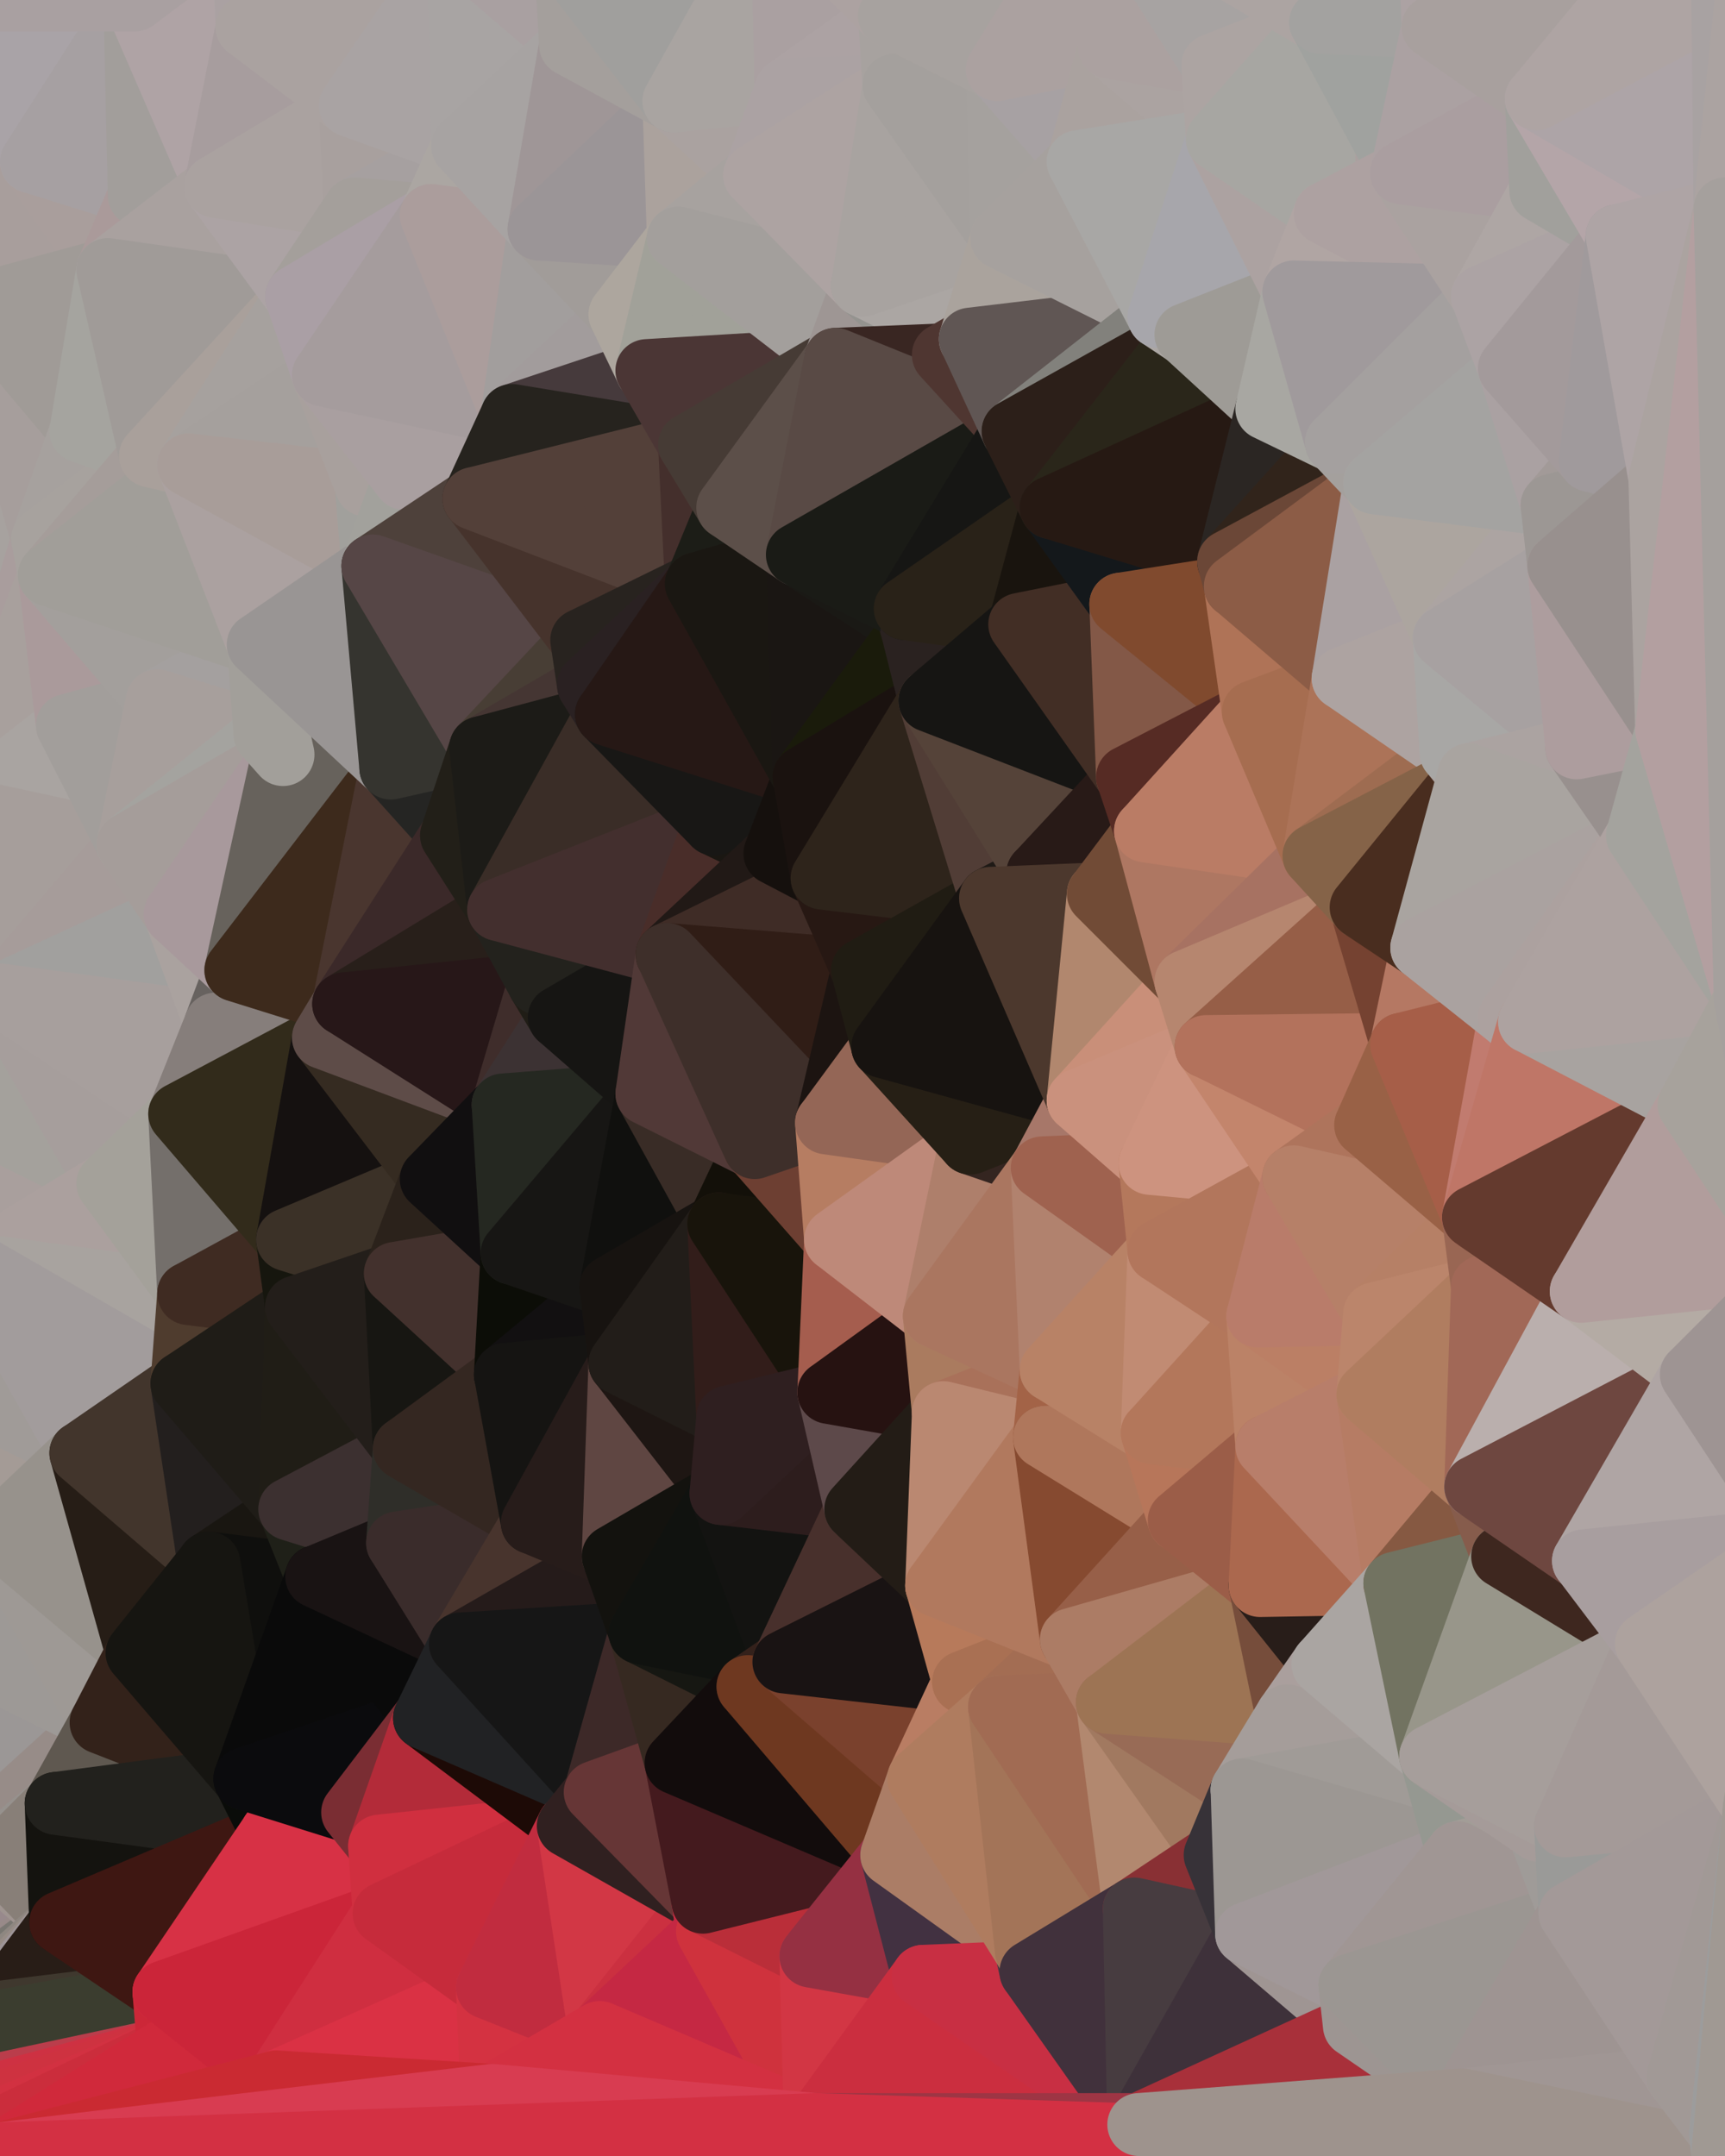 <?xml version="1.0" standalone="yes"?>
<svg width="768" height="960" xmlns="http://www.w3.org/2000/svg" version="1.1" ><polygon points="-59,600 -47,480 -33,16" fill="rgba(165, 161, 160, 1)" stroke="rgba(165, 161, 160, 1)" stroke-width="28" stroke-linejoin="round"/>
		<polygon points="-33,16 -47,480 -11,136" fill="rgba(169, 161, 159, 1)" stroke="rgba(169, 161, 159, 1)" stroke-width="28" stroke-linejoin="round"/>
		<polygon points="-47,480 -17,360 -11,136" fill="rgba(170, 160, 159, 1)" stroke="rgba(170, 160, 159, 1)" stroke-width="28" stroke-linejoin="round"/>
		<polygon points="-47,480 -59,600 -11,563" fill="rgba(163, 158, 155, 1)" stroke="rgba(163, 158, 155, 1)" stroke-width="28" stroke-linejoin="round"/>
		<polygon points="-22,840 0,944 0,940" fill="rgba(157, 149, 146, 1)" stroke="rgba(157, 149, 146, 1)" stroke-width="28" stroke-linejoin="round"/>
		<polygon points="0,936 -22,840 0,940" fill="rgba(153, 150, 145, 1)" stroke="rgba(153, 150, 145, 1)" stroke-width="28" stroke-linejoin="round"/>
		<polygon points="0,932 -22,840 0,936" fill="rgba(160, 151, 146, 1)" stroke="rgba(160, 151, 146, 1)" stroke-width="28" stroke-linejoin="round"/>
		<polygon points="0,944 -22,840 0,948" fill="rgba(156, 145, 143, 1)" stroke="rgba(156, 145, 143, 1)" stroke-width="28" stroke-linejoin="round"/>
		<polygon points="-22,840 0,959 0,948" fill="rgba(159, 152, 144, 1)" stroke="rgba(159, 152, 144, 1)" stroke-width="28" stroke-linejoin="round"/>
		<polygon points="0,928 -22,840 0,932" fill="rgba(164, 149, 146, 1)" stroke="rgba(164, 149, 146, 1)" stroke-width="28" stroke-linejoin="round"/>
		<polygon points="-17,360 -47,480 0,443" fill="rgba(169, 161, 158, 1)" stroke="rgba(169, 161, 158, 1)" stroke-width="28" stroke-linejoin="round"/>
		<polygon points="-22,840 0,856 0,852" fill="rgba(152, 144, 141, 1)" stroke="rgba(152, 144, 141, 1)" stroke-width="28" stroke-linejoin="round"/>
		<polygon points="0,848 -22,840 0,852" fill="rgba(157, 147, 145, 1)" stroke="rgba(157, 147, 145, 1)" stroke-width="28" stroke-linejoin="round"/>
		<polygon points="-50,720 -22,840 0,808" fill="rgba(157, 148, 149, 1)" stroke="rgba(157, 148, 149, 1)" stroke-width="28" stroke-linejoin="round"/>
		<polygon points="-22,840 0,812 0,808" fill="rgba(153, 144, 145, 1)" stroke="rgba(153, 144, 145, 1)" stroke-width="28" stroke-linejoin="round"/>
		<polygon points="-22,840 0,816 0,812" fill="rgba(156, 145, 143, 1)" stroke="rgba(156, 145, 143, 1)" stroke-width="28" stroke-linejoin="round"/>
		<polygon points="-22,840 0,820 0,816" fill="rgba(159, 141, 141, 1)" stroke="rgba(159, 141, 141, 1)" stroke-width="28" stroke-linejoin="round"/>
		<polygon points="-22,840 0,824 0,820" fill="rgba(155, 137, 137, 1)" stroke="rgba(155, 137, 137, 1)" stroke-width="28" stroke-linejoin="round"/>
		<polygon points="-22,840 0,828 0,824" fill="rgba(154, 146, 143, 1)" stroke="rgba(154, 146, 143, 1)" stroke-width="28" stroke-linejoin="round"/>
		<polygon points="-22,840 0,832 0,828" fill="rgba(150, 142, 139, 1)" stroke="rgba(150, 142, 139, 1)" stroke-width="28" stroke-linejoin="round"/>
		<polygon points="-22,840 0,836 0,832" fill="rgba(152, 141, 139, 1)" stroke="rgba(152, 141, 139, 1)" stroke-width="28" stroke-linejoin="round"/>
		<polygon points="-22,840 0,840 0,836" fill="rgba(151, 143, 140, 1)" stroke="rgba(151, 143, 140, 1)" stroke-width="28" stroke-linejoin="round"/>
		<polygon points="-22,840 0,844 0,840" fill="rgba(147, 139, 136, 1)" stroke="rgba(147, 139, 136, 1)" stroke-width="28" stroke-linejoin="round"/>
		<polygon points="-22,840 0,848 0,844" fill="rgba(153, 145, 142, 1)" stroke="rgba(153, 145, 142, 1)" stroke-width="28" stroke-linejoin="round"/>
		<polygon points="-22,840 0,860 0,856" fill="rgba(150, 149, 144, 1)" stroke="rgba(150, 149, 144, 1)" stroke-width="28" stroke-linejoin="round"/>
		<polygon points="-22,840 0,864 0,860" fill="rgba(157, 154, 149, 1)" stroke="rgba(157, 154, 149, 1)" stroke-width="28" stroke-linejoin="round"/>
		<polygon points="-22,840 0,868 0,864" fill="rgba(157, 152, 146, 1)" stroke="rgba(157, 152, 146, 1)" stroke-width="28" stroke-linejoin="round"/>
		<polygon points="-22,840 0,872 0,868" fill="rgba(158, 153, 147, 1)" stroke="rgba(158, 153, 147, 1)" stroke-width="28" stroke-linejoin="round"/>
		<polygon points="-22,840 0,876 0,872" fill="rgba(156, 151, 145, 1)" stroke="rgba(156, 151, 145, 1)" stroke-width="28" stroke-linejoin="round"/>
		<polygon points="-22,840 0,880 0,876" fill="rgba(160, 150, 148, 1)" stroke="rgba(160, 150, 148, 1)" stroke-width="28" stroke-linejoin="round"/>
		<polygon points="-22,840 0,884 0,880" fill="rgba(159, 147, 147, 1)" stroke="rgba(159, 147, 147, 1)" stroke-width="28" stroke-linejoin="round"/>
		<polygon points="-22,840 0,888 0,884" fill="rgba(149, 133, 136, 1)" stroke="rgba(149, 133, 136, 1)" stroke-width="28" stroke-linejoin="round"/>
		<polygon points="-22,840 0,892 0,888" fill="rgba(149, 142, 136, 1)" stroke="rgba(149, 142, 136, 1)" stroke-width="28" stroke-linejoin="round"/>
		<polygon points="-22,840 0,896 0,892" fill="rgba(152, 144, 141, 1)" stroke="rgba(152, 144, 141, 1)" stroke-width="28" stroke-linejoin="round"/>
		<polygon points="-22,840 0,900 0,896" fill="rgba(159, 151, 149, 1)" stroke="rgba(159, 151, 149, 1)" stroke-width="28" stroke-linejoin="round"/>
		<polygon points="-22,840 0,904 0,900" fill="rgba(153, 148, 144, 1)" stroke="rgba(153, 148, 144, 1)" stroke-width="28" stroke-linejoin="round"/>
		<polygon points="-22,840 0,908 0,904" fill="rgba(154, 146, 143, 1)" stroke="rgba(154, 146, 143, 1)" stroke-width="28" stroke-linejoin="round"/>
		<polygon points="-22,840 0,912 0,908" fill="rgba(155, 145, 143, 1)" stroke="rgba(155, 145, 143, 1)" stroke-width="28" stroke-linejoin="round"/>
		<polygon points="-22,840 0,916 0,912" fill="rgba(153, 144, 139, 1)" stroke="rgba(153, 144, 139, 1)" stroke-width="28" stroke-linejoin="round"/>
		<polygon points="-22,840 0,920 0,916" fill="rgba(157, 147, 138, 1)" stroke="rgba(157, 147, 138, 1)" stroke-width="28" stroke-linejoin="round"/>
		<polygon points="-22,840 0,924 0,920" fill="rgba(160, 145, 142, 1)" stroke="rgba(160, 145, 142, 1)" stroke-width="28" stroke-linejoin="round"/>
		<polygon points="-22,840 0,928 0,924" fill="rgba(157, 148, 143, 1)" stroke="rgba(157, 148, 143, 1)" stroke-width="28" stroke-linejoin="round"/>
		<polygon points="-59,600 -50,720 -2,683" fill="rgba(166, 156, 154, 1)" stroke="rgba(166, 156, 154, 1)" stroke-width="28" stroke-linejoin="round"/>
		<polygon points="-33,16 -11,136 14,72" fill="rgba(169, 160, 155, 1)" stroke="rgba(169, 160, 155, 1)" stroke-width="28" stroke-linejoin="round"/>
		<polygon points="-11,136 -17,360 19,240" fill="rgba(167, 162, 159, 1)" stroke="rgba(167, 162, 159, 1)" stroke-width="28" stroke-linejoin="round"/>
		<polygon points="19,240 -17,360 22,256" fill="rgba(169, 157, 157, 1)" stroke="rgba(169, 157, 157, 1)" stroke-width="28" stroke-linejoin="round"/>
		<polygon points="0,808 0,812 25,803" fill="rgba(136, 128, 126, 1)" stroke="rgba(136, 128, 126, 1)" stroke-width="28" stroke-linejoin="round"/>
		<polygon points="0,852 0,856 27,856" fill="rgba(141, 136, 132, 1)" stroke="rgba(141, 136, 132, 1)" stroke-width="28" stroke-linejoin="round"/>
		<polygon points="0,848 0,852 27,856" fill="rgba(143, 129, 128, 1)" stroke="rgba(143, 129, 128, 1)" stroke-width="28" stroke-linejoin="round"/>
		<polygon points="0,856 0,860 27,856" fill="rgba(138, 133, 130, 1)" stroke="rgba(138, 133, 130, 1)" stroke-width="28" stroke-linejoin="round"/>
		<polygon points="0,860 0,864 27,856" fill="rgba(138, 129, 124, 1)" stroke="rgba(138, 129, 124, 1)" stroke-width="28" stroke-linejoin="round"/>
		<polygon points="0,812 0,816 25,803" fill="rgba(147, 146, 144, 1)" stroke="rgba(147, 146, 144, 1)" stroke-width="28" stroke-linejoin="round"/>
		<polygon points="22,256 -17,360 30,323" fill="rgba(168, 160, 157, 1)" stroke="rgba(168, 160, 157, 1)" stroke-width="28" stroke-linejoin="round"/>
		<polygon points="0,840 0,844 27,856" fill="rgba(139, 133, 133, 1)" stroke="rgba(139, 133, 133, 1)" stroke-width="28" stroke-linejoin="round"/>
		<polygon points="0,844 0,848 27,856" fill="rgba(143, 133, 131, 1)" stroke="rgba(143, 133, 131, 1)" stroke-width="28" stroke-linejoin="round"/>
		<polygon points="0,864 0,868 27,856" fill="rgba(135, 127, 125, 1)" stroke="rgba(135, 127, 125, 1)" stroke-width="28" stroke-linejoin="round"/>
		<polygon points="0,868 0,872 27,856" fill="rgba(149, 138, 136, 1)" stroke="rgba(149, 138, 136, 1)" stroke-width="28" stroke-linejoin="round"/>
		<polygon points="0,816 0,820 25,803" fill="rgba(141, 140, 138, 1)" stroke="rgba(141, 140, 138, 1)" stroke-width="28" stroke-linejoin="round"/>
		<polygon points="0,0 -33,16 14,72" fill="rgba(164, 158, 158, 1)" stroke="rgba(164, 158, 158, 1)" stroke-width="28" stroke-linejoin="round"/>
		<polygon points="-22,840 -50,720 0,959" fill="rgba(149, 144, 140, 1)" stroke="rgba(149, 144, 140, 1)" stroke-width="28" stroke-linejoin="round"/>
		<polygon points="-59,600 -2,683 36,647" fill="rgba(164, 155, 150, 1)" stroke="rgba(164, 155, 150, 1)" stroke-width="28" stroke-linejoin="round"/>
		<polygon points="-11,136 19,240 36,192" fill="rgba(166, 158, 156, 1)" stroke="rgba(166, 158, 156, 1)" stroke-width="28" stroke-linejoin="round"/>
		<polygon points="0,832 0,836 27,856" fill="rgba(148, 136, 138, 1)" stroke="rgba(148, 136, 138, 1)" stroke-width="28" stroke-linejoin="round"/>
		<polygon points="0,836 0,840 27,856" fill="rgba(152, 137, 140, 1)" stroke="rgba(152, 137, 140, 1)" stroke-width="28" stroke-linejoin="round"/>
		<polygon points="0,872 0,876 27,856" fill="rgba(152, 138, 137, 1)" stroke="rgba(152, 138, 137, 1)" stroke-width="28" stroke-linejoin="round"/>
		<polygon points="0,876 0,880 27,856" fill="rgba(122, 119, 114, 1)" stroke="rgba(122, 119, 114, 1)" stroke-width="28" stroke-linejoin="round"/>
		<polygon points="0,820 0,824 25,803" fill="rgba(150, 149, 147, 1)" stroke="rgba(150, 149, 147, 1)" stroke-width="28" stroke-linejoin="round"/>
		<polygon points="-50,720 0,808 45,767" fill="rgba(155, 151, 150, 1)" stroke="rgba(155, 151, 150, 1)" stroke-width="28" stroke-linejoin="round"/>
		<polygon points="0,808 25,803 45,767" fill="rgba(151, 140, 136, 1)" stroke="rgba(151, 140, 136, 1)" stroke-width="28" stroke-linejoin="round"/>
		<polygon points="-11,563 -59,600 36,647" fill="rgba(160, 155, 152, 1)" stroke="rgba(160, 155, 152, 1)" stroke-width="28" stroke-linejoin="round"/>
		<polygon points="0,824 0,828 25,803" fill="rgba(150, 145, 141, 1)" stroke="rgba(150, 145, 141, 1)" stroke-width="28" stroke-linejoin="round"/>
		<polygon points="-47,480 -11,563 48,527" fill="rgba(169, 159, 157, 1)" stroke="rgba(169, 159, 157, 1)" stroke-width="28" stroke-linejoin="round"/>
		<polygon points="14,72 -11,136 48,120" fill="rgba(168, 158, 156, 1)" stroke="rgba(168, 158, 156, 1)" stroke-width="28" stroke-linejoin="round"/>
		<polygon points="-2,683 -50,720 45,767" fill="rgba(157, 153, 150, 1)" stroke="rgba(157, 153, 150, 1)" stroke-width="28" stroke-linejoin="round"/>
		<polygon points="0,828 0,832 27,856" fill="rgba(159, 148, 144, 1)" stroke="rgba(159, 148, 144, 1)" stroke-width="28" stroke-linejoin="round"/>
		<polygon points="25,803 0,828 27,856" fill="rgba(136, 127, 120, 1)" stroke="rgba(136, 127, 120, 1)" stroke-width="28" stroke-linejoin="round"/>
		<polygon points="0,880 0,884 27,856" fill="rgba(142, 135, 129, 1)" stroke="rgba(142, 135, 129, 1)" stroke-width="28" stroke-linejoin="round"/>
		<polygon points="0,443 -47,480 48,527" fill="rgba(164, 161, 156, 1)" stroke="rgba(164, 161, 156, 1)" stroke-width="28" stroke-linejoin="round"/>
		<polygon points="30,323 -17,360 57,376" fill="rgba(169, 164, 161, 1)" stroke="rgba(169, 164, 161, 1)" stroke-width="28" stroke-linejoin="round"/>
		<polygon points="0,884 0,888 27,856" fill="rgba(151, 140, 134, 1)" stroke="rgba(151, 140, 134, 1)" stroke-width="28" stroke-linejoin="round"/>
		<polygon points="-2,683 45,767 61,736" fill="rgba(158, 153, 149, 1)" stroke="rgba(158, 153, 149, 1)" stroke-width="28" stroke-linejoin="round"/>
		<polygon points="-17,360 0,443 57,376" fill="rgba(166, 158, 155, 1)" stroke="rgba(166, 158, 155, 1)" stroke-width="28" stroke-linejoin="round"/>
		<polygon points="14,72 48,120 62,87" fill="rgba(169, 158, 156, 1)" stroke="rgba(169, 158, 156, 1)" stroke-width="28" stroke-linejoin="round"/>
		<polygon points="-11,136 36,192 48,120" fill="rgba(160, 155, 151, 1)" stroke="rgba(160, 155, 151, 1)" stroke-width="28" stroke-linejoin="round"/>
		<polygon points="0,888 0,892 27,856" fill="rgba(157, 148, 151, 1)" stroke="rgba(157, 148, 151, 1)" stroke-width="28" stroke-linejoin="round"/>
		<polygon points="0,892 0,896 73,887" fill="rgba(54, 48, 36, 1)" stroke="rgba(54, 48, 36, 1)" stroke-width="28" stroke-linejoin="round"/>
		<polygon points="27,856 0,892 73,887" fill="rgba(40, 29, 23, 1)" stroke="rgba(40, 29, 23, 1)" stroke-width="28" stroke-linejoin="round"/>
		<polygon points="0,896 0,900 73,887" fill="rgba(63, 56, 46, 1)" stroke="rgba(63, 56, 46, 1)" stroke-width="28" stroke-linejoin="round"/>
		<polygon points="36,192 19,240 67,203" fill="rgba(166, 161, 158, 1)" stroke="rgba(166, 161, 158, 1)" stroke-width="28" stroke-linejoin="round"/>
		<polygon points="0,0 14,72 60,0" fill="rgba(169, 163, 167, 1)" stroke="rgba(169, 163, 167, 1)" stroke-width="28" stroke-linejoin="round"/>
		<polygon points="0,904 0,908 75,912" fill="rgba(130, 120, 118, 1)" stroke="rgba(130, 120, 118, 1)" stroke-width="28" stroke-linejoin="round"/>
		<polygon points="73,887 0,904 75,912" fill="rgba(92, 26, 27, 1)" stroke="rgba(92, 26, 27, 1)" stroke-width="28" stroke-linejoin="round"/>
		<polygon points="0,908 0,912 75,912" fill="rgba(119, 111, 109, 1)" stroke="rgba(119, 111, 109, 1)" stroke-width="28" stroke-linejoin="round"/>
		<polygon points="0,912 0,916 75,912" fill="rgba(125, 126, 121, 1)" stroke="rgba(125, 126, 121, 1)" stroke-width="28" stroke-linejoin="round"/>
		<polygon points="0,916 0,920 75,912" fill="rgba(132, 127, 121, 1)" stroke="rgba(132, 127, 121, 1)" stroke-width="28" stroke-linejoin="round"/>
		<polygon points="0,920 0,924 75,912" fill="rgba(160, 126, 124, 1)" stroke="rgba(160, 126, 124, 1)" stroke-width="28" stroke-linejoin="round"/>
		<polygon points="0,924 0,928 75,912" fill="rgba(157, 81, 85, 1)" stroke="rgba(157, 81, 85, 1)" stroke-width="28" stroke-linejoin="round"/>
		<polygon points="0,900 0,904 73,887" fill="rgba(59, 61, 47, 1)" stroke="rgba(59, 61, 47, 1)" stroke-width="28" stroke-linejoin="round"/>
		<polygon points="57,376 0,443 78,407" fill="rgba(166, 156, 154, 1)" stroke="rgba(166, 156, 154, 1)" stroke-width="28" stroke-linejoin="round"/>
		<polygon points="0,928 0,932 75,912" fill="rgba(186, 61, 75, 1)" stroke="rgba(186, 61, 75, 1)" stroke-width="28" stroke-linejoin="round"/>
		<polygon points="22,256 30,323 70,312" fill="rgba(170, 154, 155, 1)" stroke="rgba(170, 154, 155, 1)" stroke-width="28" stroke-linejoin="round"/>
		<polygon points="0,443 48,527 80,496" fill="rgba(166, 158, 156, 1)" stroke="rgba(166, 158, 156, 1)" stroke-width="28" stroke-linejoin="round"/>
		<polygon points="0,932 0,936 75,912" fill="rgba(206, 49, 66, 1)" stroke="rgba(206, 49, 66, 1)" stroke-width="28" stroke-linejoin="round"/>
		<polygon points="48,527 -11,563 84,576" fill="rgba(171, 160, 158, 1)" stroke="rgba(171, 160, 158, 1)" stroke-width="28" stroke-linejoin="round"/>
		<polygon points="-11,563 81,616 84,576" fill="rgba(168, 163, 159, 1)" stroke="rgba(168, 163, 159, 1)" stroke-width="28" stroke-linejoin="round"/>
		<polygon points="-11,563 36,647 81,616" fill="rgba(162, 156, 156, 1)" stroke="rgba(162, 156, 156, 1)" stroke-width="28" stroke-linejoin="round"/>
		<polygon points="0,940 0,944 75,912" fill="rgba(209, 49, 77, 1)" stroke="rgba(209, 49, 77, 1)" stroke-width="28" stroke-linejoin="round"/>
		<polygon points="0,936 0,940 75,912" fill="rgba(206, 50, 64, 1)" stroke="rgba(206, 50, 64, 1)" stroke-width="28" stroke-linejoin="round"/>
		<polygon points="0,944 0,948 75,912" fill="rgba(210, 49, 65, 1)" stroke="rgba(210, 49, 65, 1)" stroke-width="28" stroke-linejoin="round"/>
		<polygon points="30,323 57,376 70,312" fill="rgba(162, 158, 155, 1)" stroke="rgba(162, 158, 155, 1)" stroke-width="28" stroke-linejoin="round"/>
		<polygon points="36,647 -2,683 61,736" fill="rgba(151, 146, 140, 1)" stroke="rgba(151, 146, 140, 1)" stroke-width="28" stroke-linejoin="round"/>
		<polygon points="36,647 61,736 93,696" fill="rgba(38, 29, 22, 1)" stroke="rgba(38, 29, 22, 1)" stroke-width="28" stroke-linejoin="round"/>
		<polygon points="60,0 14,72 62,87" fill="rgba(166, 160, 162, 1)" stroke="rgba(166, 160, 162, 1)" stroke-width="28" stroke-linejoin="round"/>
		<polygon points="78,407 0,443 96,456" fill="rgba(161, 160, 158, 1)" stroke="rgba(161, 160, 158, 1)" stroke-width="28" stroke-linejoin="round"/>
		<polygon points="0,443 80,496 96,456" fill="rgba(167, 159, 157, 1)" stroke="rgba(167, 159, 157, 1)" stroke-width="28" stroke-linejoin="round"/>
		<polygon points="0,948 0,959 75,912" fill="rgba(203, 45, 60, 1)" stroke="rgba(203, 45, 60, 1)" stroke-width="28" stroke-linejoin="round"/>
		<polygon points="19,240 22,256 67,203" fill="rgba(167, 162, 158, 1)" stroke="rgba(167, 162, 158, 1)" stroke-width="28" stroke-linejoin="round"/>
		<polygon points="78,407 96,456 105,432" fill="rgba(170, 162, 159, 1)" stroke="rgba(170, 162, 159, 1)" stroke-width="28" stroke-linejoin="round"/>
		<polygon points="48,120 36,192 67,203" fill="rgba(165, 164, 159, 1)" stroke="rgba(165, 164, 159, 1)" stroke-width="28" stroke-linejoin="round"/>
		<polygon points="67,203 22,256 84,207" fill="rgba(165, 157, 154, 1)" stroke="rgba(165, 157, 154, 1)" stroke-width="28" stroke-linejoin="round"/>
		<polygon points="45,767 25,803 109,792" fill="rgba(95, 88, 80, 1)" stroke="rgba(95, 88, 80, 1)" stroke-width="28" stroke-linejoin="round"/>
		<polygon points="62,87 48,120 96,83" fill="rgba(170, 154, 154, 1)" stroke="rgba(170, 154, 154, 1)" stroke-width="28" stroke-linejoin="round"/>
		<polygon points="108,-36 60,0 110,12" fill="rgba(167, 163, 160, 1)" stroke="rgba(167, 163, 160, 1)" stroke-width="28" stroke-linejoin="round"/>
		<polygon points="61,736 45,767 109,792" fill="rgba(51, 34, 26, 1)" stroke="rgba(51, 34, 26, 1)" stroke-width="28" stroke-linejoin="round"/>
		<polygon points="60,0 62,87 96,83" fill="rgba(162, 158, 155, 1)" stroke="rgba(162, 158, 155, 1)" stroke-width="28" stroke-linejoin="round"/>
		<polygon points="81,616 36,647 93,696" fill="rgba(66, 53, 44, 1)" stroke="rgba(66, 53, 44, 1)" stroke-width="28" stroke-linejoin="round"/>
		<polygon points="25,803 27,856 121,816" fill="rgba(20, 19, 15, 1)" stroke="rgba(20, 19, 15, 1)" stroke-width="28" stroke-linejoin="round"/>
		<polygon points="109,792 25,803 121,816" fill="rgba(34, 33, 29, 1)" stroke="rgba(34, 33, 29, 1)" stroke-width="28" stroke-linejoin="round"/>
		<polygon points="22,256 70,312 115,287" fill="rgba(163, 159, 156, 1)" stroke="rgba(163, 159, 156, 1)" stroke-width="28" stroke-linejoin="round"/>
		<polygon points="60,0 96,83 110,12" fill="rgba(175, 163, 165, 1)" stroke="rgba(175, 163, 165, 1)" stroke-width="28" stroke-linejoin="round"/>
		<polygon points="27,856 73,887 121,816" fill="rgba(62, 23, 18, 1)" stroke="rgba(62, 23, 18, 1)" stroke-width="28" stroke-linejoin="round"/>
		<polygon points="115,287 70,312 118,327" fill="rgba(164, 160, 159, 1)" stroke="rgba(164, 160, 159, 1)" stroke-width="28" stroke-linejoin="round"/>
		<polygon points="70,312 57,376 118,327" fill="rgba(167, 159, 156, 1)" stroke="rgba(167, 159, 156, 1)" stroke-width="28" stroke-linejoin="round"/>
		<polygon points="84,207 22,256 115,287" fill="rgba(161, 158, 153, 1)" stroke="rgba(161, 158, 153, 1)" stroke-width="28" stroke-linejoin="round"/>
		<polygon points="0,0 60,0 108,-36" fill="rgba(169, 160, 161, 1)" stroke="rgba(169, 160, 161, 1)" stroke-width="28" stroke-linejoin="round"/>
		<polygon points="80,496 48,527 84,576" fill="rgba(164, 161, 154, 1)" stroke="rgba(164, 161, 154, 1)" stroke-width="28" stroke-linejoin="round"/>
		<polygon points="80,496 84,576 128,552" fill="rgba(116, 111, 107, 1)" stroke="rgba(116, 111, 107, 1)" stroke-width="28" stroke-linejoin="round"/>
		<polygon points="96,83 48,120 132,132" fill="rgba(169, 161, 159, 1)" stroke="rgba(169, 161, 159, 1)" stroke-width="28" stroke-linejoin="round"/>
		<polygon points="48,120 67,203 132,132" fill="rgba(160, 155, 152, 1)" stroke="rgba(160, 155, 152, 1)" stroke-width="28" stroke-linejoin="round"/>
		<polygon points="67,203 84,207 132,132" fill="rgba(169, 160, 155, 1)" stroke="rgba(169, 160, 155, 1)" stroke-width="28" stroke-linejoin="round"/>
		<polygon points="84,576 81,616 132,582" fill="rgba(79, 60, 46, 1)" stroke="rgba(79, 60, 46, 1)" stroke-width="28" stroke-linejoin="round"/>
		<polygon points="128,552 84,576 132,582" fill="rgba(63, 43, 34, 1)" stroke="rgba(63, 43, 34, 1)" stroke-width="28" stroke-linejoin="round"/>
		<polygon points="81,616 93,696 129,672" fill="rgba(35, 31, 30, 1)" stroke="rgba(35, 31, 30, 1)" stroke-width="28" stroke-linejoin="round"/>
		<polygon points="118,327 57,376 126,336" fill="rgba(164, 163, 159, 1)" stroke="rgba(164, 163, 159, 1)" stroke-width="28" stroke-linejoin="round"/>
		<polygon points="73,887 75,912 123,927" fill="rgba(204, 39, 56, 1)" stroke="rgba(204, 39, 56, 1)" stroke-width="28" stroke-linejoin="round"/>
		<polygon points="129,672 93,696 141,702" fill="rgba(25, 22, 17, 1)" stroke="rgba(25, 22, 17, 1)" stroke-width="28" stroke-linejoin="round"/>
		<polygon points="57,376 78,407 126,336" fill="rgba(165, 157, 154, 1)" stroke="rgba(165, 157, 154, 1)" stroke-width="28" stroke-linejoin="round"/>
		<polygon points="132,132 84,207 144,167" fill="rgba(166, 161, 158, 1)" stroke="rgba(166, 161, 158, 1)" stroke-width="28" stroke-linejoin="round"/>
		<polygon points="105,432 96,456 144,462" fill="rgba(103, 98, 95, 1)" stroke="rgba(103, 98, 95, 1)" stroke-width="28" stroke-linejoin="round"/>
		<polygon points="105,432 144,462 153,447" fill="rgba(59, 40, 26, 1)" stroke="rgba(59, 40, 26, 1)" stroke-width="28" stroke-linejoin="round"/>
		<polygon points="96,456 80,496 144,462" fill="rgba(134, 126, 123, 1)" stroke="rgba(134, 126, 123, 1)" stroke-width="28" stroke-linejoin="round"/>
		<polygon points="110,12 96,83 156,47" fill="rgba(167, 157, 158, 1)" stroke="rgba(167, 157, 158, 1)" stroke-width="28" stroke-linejoin="round"/>
		<polygon points="96,83 132,132 158,93" fill="rgba(172, 163, 164, 1)" stroke="rgba(172, 163, 164, 1)" stroke-width="28" stroke-linejoin="round"/>
		<polygon points="109,792 121,816 157,807" fill="rgba(10, 12, 9, 1)" stroke="rgba(10, 12, 9, 1)" stroke-width="28" stroke-linejoin="round"/>
		<polygon points="93,696 109,792 141,702" fill="rgba(15, 15, 13, 1)" stroke="rgba(15, 15, 13, 1)" stroke-width="28" stroke-linejoin="round"/>
		<polygon points="75,912 0,959 123,927" fill="rgba(208, 41, 59, 1)" stroke="rgba(208, 41, 59, 1)" stroke-width="28" stroke-linejoin="round"/>
		<polygon points="93,696 61,736 109,792" fill="rgba(22, 21, 17, 1)" stroke="rgba(22, 21, 17, 1)" stroke-width="28" stroke-linejoin="round"/>
		<polygon points="144,167 84,207 163,216" fill="rgba(165, 160, 157, 1)" stroke="rgba(165, 160, 157, 1)" stroke-width="28" stroke-linejoin="round"/>
		<polygon points="156,47 96,83 158,93" fill="rgba(170, 162, 160, 1)" stroke="rgba(170, 162, 160, 1)" stroke-width="28" stroke-linejoin="round"/>
		<polygon points="84,207 115,287 166,252" fill="rgba(171, 161, 160, 1)" stroke="rgba(171, 161, 160, 1)" stroke-width="28" stroke-linejoin="round"/>
		<polygon points="163,216 84,207 166,252" fill="rgba(168, 157, 153, 1)" stroke="rgba(168, 157, 153, 1)" stroke-width="28" stroke-linejoin="round"/>
		<polygon points="157,807 121,816 169,822" fill="rgba(190, 42, 58, 1)" stroke="rgba(190, 42, 58, 1)" stroke-width="28" stroke-linejoin="round"/>
		<polygon points="81,616 129,672 132,582" fill="rgba(31, 28, 23, 1)" stroke="rgba(31, 28, 23, 1)" stroke-width="28" stroke-linejoin="round"/>
		<polygon points="169,822 121,816 171,852" fill="rgba(210, 45, 61, 1)" stroke="rgba(210, 45, 61, 1)" stroke-width="28" stroke-linejoin="round"/>
		<polygon points="121,816 73,887 171,852" fill="rgba(215, 49, 69, 1)" stroke="rgba(215, 49, 69, 1)" stroke-width="28" stroke-linejoin="round"/>
		<polygon points="80,496 128,552 144,462" fill="rgba(50, 43, 27, 1)" stroke="rgba(50, 43, 27, 1)" stroke-width="28" stroke-linejoin="round"/>
		<polygon points="78,407 105,432 126,336" fill="rgba(168, 153, 156, 1)" stroke="rgba(168, 153, 156, 1)" stroke-width="28" stroke-linejoin="round"/>
		<polygon points="128,552 132,582 176,567" fill="rgba(22, 22, 14, 1)" stroke="rgba(22, 22, 14, 1)" stroke-width="28" stroke-linejoin="round"/>
		<polygon points="73,887 123,927 171,852" fill="rgba(203, 37, 57, 1)" stroke="rgba(203, 37, 57, 1)" stroke-width="28" stroke-linejoin="round"/>
		<polygon points="129,672 141,702 177,687" fill="rgba(31, 32, 24, 1)" stroke="rgba(31, 32, 24, 1)" stroke-width="28" stroke-linejoin="round"/>
		<polygon points="132,582 129,672 180,645" fill="rgba(32, 29, 22, 1)" stroke="rgba(32, 29, 22, 1)" stroke-width="28" stroke-linejoin="round"/>
		<polygon points="129,672 177,687 180,645" fill="rgba(60, 48, 48, 1)" stroke="rgba(60, 48, 48, 1)" stroke-width="28" stroke-linejoin="round"/>
		<polygon points="141,702 109,792 189,765" fill="rgba(10, 10, 10, 1)" stroke="rgba(10, 10, 10, 1)" stroke-width="28" stroke-linejoin="round"/>
		<polygon points="109,792 157,807 189,765" fill="rgba(11, 11, 13, 1)" stroke="rgba(11, 11, 13, 1)" stroke-width="28" stroke-linejoin="round"/>
		<polygon points="144,462 128,552 192,525" fill="rgba(21, 17, 16, 1)" stroke="rgba(21, 17, 16, 1)" stroke-width="28" stroke-linejoin="round"/>
		<polygon points="128,552 176,567 192,525" fill="rgba(59, 49, 39, 1)" stroke="rgba(59, 49, 39, 1)" stroke-width="28" stroke-linejoin="round"/>
		<polygon points="163,216 166,252 180,213" fill="rgba(161, 160, 156, 1)" stroke="rgba(161, 160, 156, 1)" stroke-width="28" stroke-linejoin="round"/>
		<polygon points="144,167 163,216 180,213" fill="rgba(168, 160, 157, 1)" stroke="rgba(168, 160, 157, 1)" stroke-width="28" stroke-linejoin="round"/>
		<polygon points="115,287 126,336 174,342" fill="rgba(163, 158, 152, 1)" stroke="rgba(163, 158, 152, 1)" stroke-width="28" stroke-linejoin="round"/>
		<polygon points="126,336 105,432 174,342" fill="rgba(103, 98, 92, 1)" stroke="rgba(103, 98, 92, 1)" stroke-width="28" stroke-linejoin="round"/>
		<polygon points="115,287 118,327 126,336" fill="rgba(162, 159, 154, 1)" stroke="rgba(162, 159, 154, 1)" stroke-width="28" stroke-linejoin="round"/>
		<polygon points="105,432 153,447 174,342" fill="rgba(61, 42, 28, 1)" stroke="rgba(61, 42, 28, 1)" stroke-width="28" stroke-linejoin="round"/>
		<polygon points="108,-36 110,12 204,-23" fill="rgba(170, 161, 162, 1)" stroke="rgba(170, 161, 162, 1)" stroke-width="28" stroke-linejoin="round"/>
		<polygon points="174,342 153,447 201,372" fill="rgba(74, 54, 47, 1)" stroke="rgba(74, 54, 47, 1)" stroke-width="28" stroke-linejoin="round"/>
		<polygon points="141,702 189,765 205,732" fill="rgba(10, 10, 10, 1)" stroke="rgba(10, 10, 10, 1)" stroke-width="28" stroke-linejoin="round"/>
		<polygon points="156,47 158,93 206,65" fill="rgba(168, 160, 158, 1)" stroke="rgba(168, 160, 158, 1)" stroke-width="28" stroke-linejoin="round"/>
		<polygon points="158,93 192,96 206,65" fill="rgba(166, 160, 160, 1)" stroke="rgba(166, 160, 160, 1)" stroke-width="28" stroke-linejoin="round"/>
		<polygon points="177,687 141,702 205,732" fill="rgba(25, 19, 19, 1)" stroke="rgba(25, 19, 19, 1)" stroke-width="28" stroke-linejoin="round"/>
		<polygon points="110,12 156,47 204,-23" fill="rgba(170, 162, 160, 1)" stroke="rgba(170, 162, 160, 1)" stroke-width="28" stroke-linejoin="round"/>
		<polygon points="176,567 132,582 180,645" fill="rgba(35, 30, 26, 1)" stroke="rgba(35, 30, 26, 1)" stroke-width="28" stroke-linejoin="round"/>
		<polygon points="166,252 115,287 174,342" fill="rgba(153, 149, 148, 1)" stroke="rgba(153, 149, 148, 1)" stroke-width="28" stroke-linejoin="round"/>
		<polygon points="158,93 132,132 192,96" fill="rgba(164, 159, 155, 1)" stroke="rgba(164, 159, 155, 1)" stroke-width="28" stroke-linejoin="round"/>
		<polygon points="180,213 166,252 211,222" fill="rgba(162, 161, 156, 1)" stroke="rgba(162, 161, 156, 1)" stroke-width="28" stroke-linejoin="round"/>
		<polygon points="157,807 169,822 189,765" fill="rgba(122, 45, 51, 1)" stroke="rgba(122, 45, 51, 1)" stroke-width="28" stroke-linejoin="round"/>
		<polygon points="171,852 123,927 217,885" fill="rgba(207, 46, 64, 1)" stroke="rgba(207, 46, 64, 1)" stroke-width="28" stroke-linejoin="round"/>
		<polygon points="174,342 201,372 214,333" fill="rgba(37, 37, 35, 1)" stroke="rgba(37, 37, 35, 1)" stroke-width="28" stroke-linejoin="round"/>
		<polygon points="132,132 144,167 192,96" fill="rgba(170, 159, 165, 1)" stroke="rgba(170, 159, 165, 1)" stroke-width="28" stroke-linejoin="round"/>
		<polygon points="201,372 153,447 222,405" fill="rgba(59, 41, 41, 1)" stroke="rgba(59, 41, 41, 1)" stroke-width="28" stroke-linejoin="round"/>
		<polygon points="217,885 123,927 219,933" fill="rgba(218, 49, 68, 1)" stroke="rgba(218, 49, 68, 1)" stroke-width="28" stroke-linejoin="round"/>
		<polygon points="144,462 192,525 224,492" fill="rgba(53, 43, 33, 1)" stroke="rgba(53, 43, 33, 1)" stroke-width="28" stroke-linejoin="round"/>
		<polygon points="176,567 180,645 225,612" fill="rgba(23, 22, 18, 1)" stroke="rgba(23, 22, 18, 1)" stroke-width="28" stroke-linejoin="round"/>
		<polygon points="153,447 144,462 224,492" fill="rgba(94, 76, 72, 1)" stroke="rgba(94, 76, 72, 1)" stroke-width="28" stroke-linejoin="round"/>
		<polygon points="192,525 176,567 228,558" fill="rgba(43, 34, 27, 1)" stroke="rgba(43, 34, 27, 1)" stroke-width="28" stroke-linejoin="round"/>
		<polygon points="180,213 211,222 228,185" fill="rgba(166, 162, 161, 1)" stroke="rgba(166, 162, 161, 1)" stroke-width="28" stroke-linejoin="round"/>
		<polygon points="144,167 180,213 228,185" fill="rgba(169, 159, 160, 1)" stroke="rgba(169, 159, 160, 1)" stroke-width="28" stroke-linejoin="round"/>
		<polygon points="166,252 174,342 214,333" fill="rgba(53, 52, 47, 1)" stroke="rgba(53, 52, 47, 1)" stroke-width="28" stroke-linejoin="round"/>
		<polygon points="180,645 177,687 237,678" fill="rgba(47, 46, 41, 1)" stroke="rgba(47, 46, 41, 1)" stroke-width="28" stroke-linejoin="round"/>
		<polygon points="176,567 225,612 228,558" fill="rgba(67, 49, 45, 1)" stroke="rgba(67, 49, 45, 1)" stroke-width="28" stroke-linejoin="round"/>
		<polygon points="204,-23 156,47 206,65" fill="rgba(169, 163, 163, 1)" stroke="rgba(169, 163, 163, 1)" stroke-width="28" stroke-linejoin="round"/>
		<polygon points="206,65 192,96 240,102" fill="rgba(171, 166, 162, 1)" stroke="rgba(171, 166, 162, 1)" stroke-width="28" stroke-linejoin="round"/>
		<polygon points="222,405 153,447 240,438" fill="rgba(40, 31, 26, 1)" stroke="rgba(40, 31, 26, 1)" stroke-width="28" stroke-linejoin="round"/>
		<polygon points="153,447 224,492 240,438" fill="rgba(39, 23, 24, 1)" stroke="rgba(39, 23, 24, 1)" stroke-width="28" stroke-linejoin="round"/>
		<polygon points="177,687 205,732 237,678" fill="rgba(58, 44, 43, 1)" stroke="rgba(58, 44, 43, 1)" stroke-width="28" stroke-linejoin="round"/>
		<polygon points="192,96 144,167 228,185" fill="rgba(165, 156, 157, 1)" stroke="rgba(165, 156, 157, 1)" stroke-width="28" stroke-linejoin="round"/>
		<polygon points="240,438 224,492 249,453" fill="rgba(63, 45, 43, 1)" stroke="rgba(63, 45, 43, 1)" stroke-width="28" stroke-linejoin="round"/>
		<polygon points="189,765 169,822 253,813" fill="rgba(179, 43, 57, 1)" stroke="rgba(179, 43, 57, 1)" stroke-width="28" stroke-linejoin="round"/>
		<polygon points="225,612 180,645 237,678" fill="rgba(52, 39, 33, 1)" stroke="rgba(52, 39, 33, 1)" stroke-width="28" stroke-linejoin="round"/>
		<polygon points="204,-23 206,65 254,20" fill="rgba(168, 164, 163, 1)" stroke="rgba(168, 164, 163, 1)" stroke-width="28" stroke-linejoin="round"/>
		<polygon points="252,-17 204,-23 254,20" fill="rgba(169, 160, 161, 1)" stroke="rgba(169, 160, 161, 1)" stroke-width="28" stroke-linejoin="round"/>
		<polygon points="169,822 171,852 253,813" fill="rgba(208, 47, 63, 1)" stroke="rgba(208, 47, 63, 1)" stroke-width="28" stroke-linejoin="round"/>
		<polygon points="192,96 228,185 240,102" fill="rgba(171, 157, 156, 1)" stroke="rgba(171, 157, 156, 1)" stroke-width="28" stroke-linejoin="round"/>
		<polygon points="224,492 192,525 228,558" fill="rgba(17, 15, 16, 1)" stroke="rgba(17, 15, 16, 1)" stroke-width="28" stroke-linejoin="round"/>
		<polygon points="211,222 166,252 259,285" fill="rgba(78, 65, 59, 1)" stroke="rgba(78, 65, 59, 1)" stroke-width="28" stroke-linejoin="round"/>
		<polygon points="166,252 214,333 259,285" fill="rgba(86, 70, 70, 1)" stroke="rgba(86, 70, 70, 1)" stroke-width="28" stroke-linejoin="round"/>
		<polygon points="171,852 217,885 253,813" fill="rgba(198, 43, 59, 1)" stroke="rgba(198, 43, 59, 1)" stroke-width="28" stroke-linejoin="round"/>
		<polygon points="259,285 214,333 262,305" fill="rgba(72, 62, 53, 1)" stroke="rgba(72, 62, 53, 1)" stroke-width="28" stroke-linejoin="round"/>
		<polygon points="217,885 219,933 267,905" fill="rgba(212, 50, 65, 1)" stroke="rgba(212, 50, 65, 1)" stroke-width="28" stroke-linejoin="round"/>
		<polygon points="189,765 253,813 265,798" fill="rgba(29, 10, 6, 1)" stroke="rgba(29, 10, 6, 1)" stroke-width="28" stroke-linejoin="round"/>
		<polygon points="262,305 214,333 270,318" fill="rgba(69, 54, 51, 1)" stroke="rgba(69, 54, 51, 1)" stroke-width="28" stroke-linejoin="round"/>
		<polygon points="228,558 225,612 272,573" fill="rgba(12, 13, 7, 1)" stroke="rgba(12, 13, 7, 1)" stroke-width="28" stroke-linejoin="round"/>
		<polygon points="240,102 228,185 276,140" fill="rgba(162, 158, 157, 1)" stroke="rgba(162, 158, 157, 1)" stroke-width="28" stroke-linejoin="round"/>
		<polygon points="272,573 225,612 276,607" fill="rgba(18, 16, 17, 1)" stroke="rgba(18, 16, 17, 1)" stroke-width="28" stroke-linejoin="round"/>
		<polygon points="237,678 205,732 273,693" fill="rgba(72, 52, 45, 1)" stroke="rgba(72, 52, 45, 1)" stroke-width="28" stroke-linejoin="round"/>
		<polygon points="205,732 189,765 265,798" fill="rgba(33, 34, 36, 1)" stroke="rgba(33, 34, 36, 1)" stroke-width="28" stroke-linejoin="round"/>
		<polygon points="273,693 205,732 285,727" fill="rgba(37, 27, 26, 1)" stroke="rgba(37, 27, 26, 1)" stroke-width="28" stroke-linejoin="round"/>
		<polygon points="276,140 228,185 288,165" fill="rgba(162, 156, 156, 1)" stroke="rgba(162, 156, 156, 1)" stroke-width="28" stroke-linejoin="round"/>
		<polygon points="249,453 224,492 288,487" fill="rgba(60, 50, 51, 1)" stroke="rgba(60, 50, 51, 1)" stroke-width="28" stroke-linejoin="round"/>
		<polygon points="205,732 265,798 285,727" fill="rgba(22, 22, 22, 1)" stroke="rgba(22, 22, 22, 1)" stroke-width="28" stroke-linejoin="round"/>
		<polygon points="225,612 237,678 276,607" fill="rgba(21, 20, 18, 1)" stroke="rgba(21, 20, 18, 1)" stroke-width="28" stroke-linejoin="round"/>
		<polygon points="206,65 240,102 254,20" fill="rgba(167, 163, 162, 1)" stroke="rgba(167, 163, 162, 1)" stroke-width="28" stroke-linejoin="round"/>
		<polygon points="214,333 201,372 222,405" fill="rgba(34, 31, 24, 1)" stroke="rgba(34, 31, 24, 1)" stroke-width="28" stroke-linejoin="round"/>
		<polygon points="240,438 249,453 297,425" fill="rgba(32, 29, 22, 1)" stroke="rgba(32, 29, 22, 1)" stroke-width="28" stroke-linejoin="round"/>
		<polygon points="240,102 276,140 302,106" fill="rgba(161, 156, 153, 1)" stroke="rgba(161, 156, 153, 1)" stroke-width="28" stroke-linejoin="round"/>
		<polygon points="254,20 240,102 300,45" fill="rgba(159, 150, 151, 1)" stroke="rgba(159, 150, 151, 1)" stroke-width="28" stroke-linejoin="round"/>
		<polygon points="222,405 240,438 297,425" fill="rgba(35, 34, 29, 1)" stroke="rgba(35, 34, 29, 1)" stroke-width="28" stroke-linejoin="round"/>
		<polygon points="224,492 228,558 288,487" fill="rgba(37, 40, 33, 1)" stroke="rgba(37, 40, 33, 1)" stroke-width="28" stroke-linejoin="round"/>
		<polygon points="214,333 222,405 270,318" fill="rgba(28, 27, 23, 1)" stroke="rgba(28, 27, 23, 1)" stroke-width="28" stroke-linejoin="round"/>
		<polygon points="253,813 217,885 267,905" fill="rgba(193, 44, 63, 1)" stroke="rgba(193, 44, 63, 1)" stroke-width="28" stroke-linejoin="round"/>
		<polygon points="288,165 228,185 307,198" fill="rgba(70, 58, 60, 1)" stroke="rgba(70, 58, 60, 1)" stroke-width="28" stroke-linejoin="round"/>
		<polygon points="285,727 265,798 301,785" fill="rgba(61, 41, 40, 1)" stroke="rgba(61, 41, 40, 1)" stroke-width="28" stroke-linejoin="round"/>
		<polygon points="228,558 272,573 288,487" fill="rgba(23, 22, 20, 1)" stroke="rgba(23, 22, 20, 1)" stroke-width="28" stroke-linejoin="round"/>
		<polygon points="253,813 267,905 313,847" fill="rgba(210, 55, 69, 1)" stroke="rgba(210, 55, 69, 1)" stroke-width="28" stroke-linejoin="round"/>
		<polygon points="228,185 211,222 307,198" fill="rgba(38, 35, 30, 1)" stroke="rgba(38, 35, 30, 1)" stroke-width="28" stroke-linejoin="round"/>
		<polygon points="300,45 240,102 302,106" fill="rgba(155, 149, 151, 1)" stroke="rgba(155, 149, 151, 1)" stroke-width="28" stroke-linejoin="round"/>
		<polygon points="237,678 273,693 276,607" fill="rgba(39, 28, 26, 1)" stroke="rgba(39, 28, 26, 1)" stroke-width="28" stroke-linejoin="round"/>
		<polygon points="313,847 267,905 315,860" fill="rgba(203, 48, 64, 1)" stroke="rgba(203, 48, 64, 1)" stroke-width="28" stroke-linejoin="round"/>
		<polygon points="249,453 288,487 297,425" fill="rgba(22, 21, 19, 1)" stroke="rgba(22, 21, 19, 1)" stroke-width="28" stroke-linejoin="round"/>
		<polygon points="270,318 222,405 318,367" fill="rgba(58, 45, 39, 1)" stroke="rgba(58, 45, 39, 1)" stroke-width="28" stroke-linejoin="round"/>
		<polygon points="265,798 253,813 313,847" fill="rgba(48, 32, 32, 1)" stroke="rgba(48, 32, 32, 1)" stroke-width="28" stroke-linejoin="round"/>
		<polygon points="211,222 259,285 310,260" fill="rgba(70, 51, 44, 1)" stroke="rgba(70, 51, 44, 1)" stroke-width="28" stroke-linejoin="round"/>
		<polygon points="307,198 211,222 310,260" fill="rgba(83, 64, 57, 1)" stroke="rgba(83, 64, 57, 1)" stroke-width="28" stroke-linejoin="round"/>
		<polygon points="222,405 297,425 318,367" fill="rgba(67, 47, 46, 1)" stroke="rgba(67, 47, 46, 1)" stroke-width="28" stroke-linejoin="round"/>
		<polygon points="276,607 273,693 321,665" fill="rgba(95, 70, 66, 1)" stroke="rgba(95, 70, 66, 1)" stroke-width="28" stroke-linejoin="round"/>
		<polygon points="288,487 272,573 320,545" fill="rgba(16, 16, 14, 1)" stroke="rgba(16, 16, 14, 1)" stroke-width="28" stroke-linejoin="round"/>
		<polygon points="276,607 321,665 324,631" fill="rgba(30, 22, 19, 1)" stroke="rgba(30, 22, 19, 1)" stroke-width="28" stroke-linejoin="round"/>
		<polygon points="307,198 310,260 324,226" fill="rgba(68, 47, 44, 1)" stroke="rgba(68, 47, 44, 1)" stroke-width="28" stroke-linejoin="round"/>
		<polygon points="301,785 265,798 313,847" fill="rgba(102, 54, 54, 1)" stroke="rgba(102, 54, 54, 1)" stroke-width="28" stroke-linejoin="round"/>
		<polygon points="259,285 262,305 310,260" fill="rgba(40, 35, 31, 1)" stroke="rgba(40, 35, 31, 1)" stroke-width="28" stroke-linejoin="round"/>
		<polygon points="262,305 270,318 310,260" fill="rgba(42, 33, 34, 1)" stroke="rgba(42, 33, 34, 1)" stroke-width="28" stroke-linejoin="round"/>
		<polygon points="285,727 301,785 333,751" fill="rgba(54, 41, 33, 1)" stroke="rgba(54, 41, 33, 1)" stroke-width="28" stroke-linejoin="round"/>
		<polygon points="288,487 320,545 336,511" fill="rgba(57, 44, 38, 1)" stroke="rgba(57, 44, 38, 1)" stroke-width="28" stroke-linejoin="round"/>
		<polygon points="300,45 302,106 336,78" fill="rgba(171, 162, 157, 1)" stroke="rgba(171, 162, 157, 1)" stroke-width="28" stroke-linejoin="round"/>
		<polygon points="276,140 288,165 302,106" fill="rgba(173, 166, 158, 1)" stroke="rgba(173, 166, 158, 1)" stroke-width="28" stroke-linejoin="round"/>
		<polygon points="252,-17 254,20 300,45" fill="rgba(164, 159, 156, 1)" stroke="rgba(164, 159, 156, 1)" stroke-width="28" stroke-linejoin="round"/>
		<polygon points="273,693 285,727 321,665" fill="rgba(19, 18, 14, 1)" stroke="rgba(19, 18, 14, 1)" stroke-width="28" stroke-linejoin="round"/>
		<polygon points="300,45 336,78 350,40" fill="rgba(170, 162, 160, 1)" stroke="rgba(170, 162, 160, 1)" stroke-width="28" stroke-linejoin="round"/>
		<polygon points="318,367 297,425 345,380" fill="rgba(73, 45, 41, 1)" stroke="rgba(73, 45, 41, 1)" stroke-width="28" stroke-linejoin="round"/>
		<polygon points="272,573 276,607 320,545" fill="rgba(23, 19, 16, 1)" stroke="rgba(23, 19, 16, 1)" stroke-width="28" stroke-linejoin="round"/>
		<polygon points="324,226 310,260 355,247" fill="rgba(28, 29, 23, 1)" stroke="rgba(28, 29, 23, 1)" stroke-width="28" stroke-linejoin="round"/>
		<polygon points="285,727 333,751 349,740" fill="rgba(22, 23, 18, 1)" stroke="rgba(22, 23, 18, 1)" stroke-width="28" stroke-linejoin="round"/>
		<polygon points="252,-17 300,45 348,-41" fill="rgba(160, 159, 157, 1)" stroke="rgba(160, 159, 157, 1)" stroke-width="28" stroke-linejoin="round"/>
		<polygon points="320,545 276,607 324,631" fill="rgba(34, 29, 25, 1)" stroke="rgba(34, 29, 25, 1)" stroke-width="28" stroke-linejoin="round"/>
		<polygon points="318,367 345,380 358,346" fill="rgba(26, 23, 18, 1)" stroke="rgba(26, 23, 18, 1)" stroke-width="28" stroke-linejoin="round"/>
		<polygon points="321,665 285,727 349,740" fill="rgba(16, 18, 15, 1)" stroke="rgba(16, 18, 15, 1)" stroke-width="28" stroke-linejoin="round"/>
		<polygon points="270,318 318,367 358,346" fill="rgba(24, 23, 21, 1)" stroke="rgba(24, 23, 21, 1)" stroke-width="28" stroke-linejoin="round"/>
		<polygon points="313,847 315,860 361,871" fill="rgba(199, 43, 65, 1)" stroke="rgba(199, 43, 65, 1)" stroke-width="28" stroke-linejoin="round"/>
		<polygon points="348,-41 300,45 350,40" fill="rgba(169, 164, 161, 1)" stroke="rgba(169, 164, 161, 1)" stroke-width="28" stroke-linejoin="round"/>
		<polygon points="336,511 320,545 372,552" fill="rgba(19, 16, 9, 1)" stroke="rgba(19, 16, 9, 1)" stroke-width="28" stroke-linejoin="round"/>
		<polygon points="302,106 288,165 372,160" fill="rgba(161, 161, 153, 1)" stroke="rgba(161, 161, 153, 1)" stroke-width="28" stroke-linejoin="round"/>
		<polygon points="288,165 307,198 372,160" fill="rgba(75, 54, 53, 1)" stroke="rgba(75, 54, 53, 1)" stroke-width="28" stroke-linejoin="round"/>
		<polygon points="345,380 297,425 366,391" fill="rgba(33, 25, 22, 1)" stroke="rgba(33, 25, 22, 1)" stroke-width="28" stroke-linejoin="round"/>
		<polygon points="315,860 267,905 363,946" fill="rgba(197, 40, 67, 1)" stroke="rgba(197, 40, 67, 1)" stroke-width="28" stroke-linejoin="round"/>
		<polygon points="361,871 315,860 363,946" fill="rgba(207, 50, 61, 1)" stroke="rgba(207, 50, 61, 1)" stroke-width="28" stroke-linejoin="round"/>
		<polygon points="267,905 219,933 363,946" fill="rgba(211, 48, 65, 1)" stroke="rgba(211, 48, 65, 1)" stroke-width="28" stroke-linejoin="round"/>
		<polygon points="310,260 270,318 358,346" fill="rgba(38, 24, 21, 1)" stroke="rgba(38, 24, 21, 1)" stroke-width="28" stroke-linejoin="round"/>
		<polygon points="297,425 288,487 336,511" fill="rgba(81, 57, 55, 1)" stroke="rgba(81, 57, 55, 1)" stroke-width="28" stroke-linejoin="round"/>
		<polygon points="320,545 324,631 369,620" fill="rgba(50, 29, 26, 1)" stroke="rgba(50, 29, 26, 1)" stroke-width="28" stroke-linejoin="round"/>
		<polygon points="336,78 302,106 384,127" fill="rgba(167, 162, 159, 1)" stroke="rgba(167, 162, 159, 1)" stroke-width="28" stroke-linejoin="round"/>
		<polygon points="302,106 372,160 384,127" fill="rgba(163, 159, 156, 1)" stroke="rgba(163, 159, 156, 1)" stroke-width="28" stroke-linejoin="round"/>
		<polygon points="366,391 297,425 384,432" fill="rgba(63, 44, 38, 1)" stroke="rgba(63, 44, 38, 1)" stroke-width="28" stroke-linejoin="round"/>
		<polygon points="297,425 368,500 384,432" fill="rgba(48, 29, 22, 1)" stroke="rgba(48, 29, 22, 1)" stroke-width="28" stroke-linejoin="round"/>
		<polygon points="321,665 349,740 381,672" fill="rgba(19, 19, 17, 1)" stroke="rgba(19, 19, 17, 1)" stroke-width="28" stroke-linejoin="round"/>
		<polygon points="369,620 321,665 381,672" fill="rgba(45, 29, 29, 1)" stroke="rgba(45, 29, 29, 1)" stroke-width="28" stroke-linejoin="round"/>
		<polygon points="320,545 369,620 372,552" fill="rgba(24, 20, 11, 1)" stroke="rgba(24, 20, 11, 1)" stroke-width="28" stroke-linejoin="round"/>
		<polygon points="368,500 336,511 372,552" fill="rgba(109, 63, 50, 1)" stroke="rgba(109, 63, 50, 1)" stroke-width="28" stroke-linejoin="round"/>
		<polygon points="307,198 324,226 372,160" fill="rgba(70, 59, 53, 1)" stroke="rgba(70, 59, 53, 1)" stroke-width="28" stroke-linejoin="round"/>
		<polygon points="324,631 321,665 369,620" fill="rgba(47, 31, 32, 1)" stroke="rgba(47, 31, 32, 1)" stroke-width="28" stroke-linejoin="round"/>
		<polygon points="297,425 336,511 368,500" fill="rgba(62, 47, 42, 1)" stroke="rgba(62, 47, 42, 1)" stroke-width="28" stroke-linejoin="round"/>
		<polygon points="358,346 345,380 366,391" fill="rgba(21, 16, 13, 1)" stroke="rgba(21, 16, 13, 1)" stroke-width="28" stroke-linejoin="round"/>
		<polygon points="384,432 368,500 393,466" fill="rgba(28, 20, 17, 1)" stroke="rgba(28, 20, 17, 1)" stroke-width="28" stroke-linejoin="round"/>
		<polygon points="355,247 310,260 358,346" fill="rgba(26, 23, 18, 1)" stroke="rgba(26, 23, 18, 1)" stroke-width="28" stroke-linejoin="round"/>
		<polygon points="348,-41 350,40 396,7" fill="rgba(170, 160, 161, 1)" stroke="rgba(170, 160, 161, 1)" stroke-width="28" stroke-linejoin="round"/>
		<polygon points="313,847 361,871 397,826" fill="rgba(186, 46, 57, 1)" stroke="rgba(186, 46, 57, 1)" stroke-width="28" stroke-linejoin="round"/>
		<polygon points="396,7 350,40 398,38" fill="rgba(172, 162, 163, 1)" stroke="rgba(172, 162, 163, 1)" stroke-width="28" stroke-linejoin="round"/>
		<polygon points="301,785 313,847 397,826" fill="rgba(68, 26, 30, 1)" stroke="rgba(68, 26, 30, 1)" stroke-width="28" stroke-linejoin="round"/>
		<polygon points="333,751 301,785 397,826" fill="rgba(18, 12, 12, 1)" stroke="rgba(18, 12, 12, 1)" stroke-width="28" stroke-linejoin="round"/>
		<polygon points="355,247 358,346 406,280" fill="rgba(26, 22, 19, 1)" stroke="rgba(26, 22, 19, 1)" stroke-width="28" stroke-linejoin="round"/>
		<polygon points="403,271 355,247 406,280" fill="rgba(26, 25, 21, 1)" stroke="rgba(26, 25, 21, 1)" stroke-width="28" stroke-linejoin="round"/>
		<polygon points="324,226 355,247 372,160" fill="rgba(92, 79, 73, 1)" stroke="rgba(92, 79, 73, 1)" stroke-width="28" stroke-linejoin="round"/>
		<polygon points="349,740 333,751 409,792" fill="rgba(52, 33, 27, 1)" stroke="rgba(52, 33, 27, 1)" stroke-width="28" stroke-linejoin="round"/>
		<polygon points="333,751 397,826 409,792" fill="rgba(110, 56, 32, 1)" stroke="rgba(110, 56, 32, 1)" stroke-width="28" stroke-linejoin="round"/>
		<polygon points="406,280 358,346 414,312" fill="rgba(26, 27, 11, 1)" stroke="rgba(26, 27, 11, 1)" stroke-width="28" stroke-linejoin="round"/>
		<polygon points="350,40 336,78 398,38" fill="rgba(171, 162, 163, 1)" stroke="rgba(171, 162, 163, 1)" stroke-width="28" stroke-linejoin="round"/>
		<polygon points="372,552 369,620 416,586" fill="rgba(165, 93, 78, 1)" stroke="rgba(165, 93, 78, 1)" stroke-width="28" stroke-linejoin="round"/>
		<polygon points="381,672 349,740 417,706" fill="rgba(72, 48, 44, 1)" stroke="rgba(72, 48, 44, 1)" stroke-width="28" stroke-linejoin="round"/>
		<polygon points="384,127 372,160 420,158" fill="rgba(158, 150, 148, 1)" stroke="rgba(158, 150, 148, 1)" stroke-width="28" stroke-linejoin="round"/>
		<polygon points="369,620 381,672 420,629" fill="rgba(93, 73, 74, 1)" stroke="rgba(93, 73, 74, 1)" stroke-width="28" stroke-linejoin="round"/>
		<polygon points="416,586 369,620 420,629" fill="rgba(38, 18, 17, 1)" stroke="rgba(38, 18, 17, 1)" stroke-width="28" stroke-linejoin="round"/>
		<polygon points="361,871 363,946 411,880" fill="rgba(210, 54, 68, 1)" stroke="rgba(210, 54, 68, 1)" stroke-width="28" stroke-linejoin="round"/>
		<polygon points="397,826 361,871 411,880" fill="rgba(149, 48, 66, 1)" stroke="rgba(149, 48, 66, 1)" stroke-width="28" stroke-linejoin="round"/>
		<polygon points="336,78 384,127 398,38" fill="rgba(173, 163, 162, 1)" stroke="rgba(173, 163, 162, 1)" stroke-width="28" stroke-linejoin="round"/>
		<polygon points="349,740 409,792 429,749" fill="rgba(122, 65, 45, 1)" stroke="rgba(122, 65, 45, 1)" stroke-width="28" stroke-linejoin="round"/>
		<polygon points="417,706 349,740 429,749" fill="rgba(25, 19, 19, 1)" stroke="rgba(25, 19, 19, 1)" stroke-width="28" stroke-linejoin="round"/>
		<polygon points="384,127 420,158 432,151" fill="rgba(148, 147, 143, 1)" stroke="rgba(148, 147, 143, 1)" stroke-width="28" stroke-linejoin="round"/>
		<polygon points="368,500 372,552 432,509" fill="rgba(182, 125, 98, 1)" stroke="rgba(182, 125, 98, 1)" stroke-width="28" stroke-linejoin="round"/>
		<polygon points="393,466 368,500 432,509" fill="rgba(148, 102, 86, 1)" stroke="rgba(148, 102, 86, 1)" stroke-width="28" stroke-linejoin="round"/>
		<polygon points="366,391 384,432 441,400" fill="rgba(39, 24, 19, 1)" stroke="rgba(39, 24, 19, 1)" stroke-width="28" stroke-linejoin="round"/>
		<polygon points="396,7 398,38 444,31" fill="rgba(167, 162, 159, 1)" stroke="rgba(167, 162, 159, 1)" stroke-width="28" stroke-linejoin="round"/>
		<polygon points="384,127 432,151 446,106" fill="rgba(171, 166, 163, 1)" stroke="rgba(171, 166, 163, 1)" stroke-width="28" stroke-linejoin="round"/>
		<polygon points="429,749 409,792 445,760" fill="rgba(185, 125, 99, 1)" stroke="rgba(185, 125, 99, 1)" stroke-width="28" stroke-linejoin="round"/>
		<polygon points="420,158 372,160 451,192" fill="rgba(57, 38, 34, 1)" stroke="rgba(57, 38, 34, 1)" stroke-width="28" stroke-linejoin="round"/>
		<polygon points="398,38 384,127 446,106" fill="rgba(168, 163, 160, 1)" stroke="rgba(168, 163, 160, 1)" stroke-width="28" stroke-linejoin="round"/>
		<polygon points="372,552 416,586 432,509" fill="rgba(190, 137, 121, 1)" stroke="rgba(190, 137, 121, 1)" stroke-width="28" stroke-linejoin="round"/>
		<polygon points="204,-23 252,-17 348,-41" fill="rgba(166, 156, 154, 1)" stroke="rgba(166, 156, 154, 1)" stroke-width="28" stroke-linejoin="round"/>
		<polygon points="403,271 406,280 454,278" fill="rgba(40, 31, 26, 1)" stroke="rgba(40, 31, 26, 1)" stroke-width="28" stroke-linejoin="round"/>
		<polygon points="372,160 355,247 451,192" fill="rgba(89, 74, 69, 1)" stroke="rgba(89, 74, 69, 1)" stroke-width="28" stroke-linejoin="round"/>
		<polygon points="355,247 403,271 451,192" fill="rgba(26, 27, 22, 1)" stroke="rgba(26, 27, 22, 1)" stroke-width="28" stroke-linejoin="round"/>
		<polygon points="358,346 366,391 414,312" fill="rgba(26, 18, 15, 1)" stroke="rgba(26, 18, 15, 1)" stroke-width="28" stroke-linejoin="round"/>
		<polygon points="406,280 414,312 454,278" fill="rgba(42, 34, 32, 1)" stroke="rgba(42, 34, 32, 1)" stroke-width="28" stroke-linejoin="round"/>
		<polygon points="414,312 366,391 441,400" fill="rgba(46, 36, 27, 1)" stroke="rgba(46, 36, 27, 1)" stroke-width="28" stroke-linejoin="round"/>
		<polygon points="381,672 417,706 420,629" fill="rgba(35, 28, 22, 1)" stroke="rgba(35, 28, 22, 1)" stroke-width="28" stroke-linejoin="round"/>
		<polygon points="457,869 411,880 459,878" fill="rgba(60, 55, 62, 1)" stroke="rgba(60, 55, 62, 1)" stroke-width="28" stroke-linejoin="round"/>
		<polygon points="432,151 420,158 451,192" fill="rgba(79, 54, 49, 1)" stroke="rgba(79, 54, 49, 1)" stroke-width="28" stroke-linejoin="round"/>
		<polygon points="397,826 411,880 457,869" fill="rgba(66, 49, 65, 1)" stroke="rgba(66, 49, 65, 1)" stroke-width="28" stroke-linejoin="round"/>
		<polygon points="384,432 393,466 441,400" fill="rgba(32, 28, 19, 1)" stroke="rgba(32, 28, 19, 1)" stroke-width="28" stroke-linejoin="round"/>
		<polygon points="416,586 420,629 468,610" fill="rgba(170, 123, 95, 1)" stroke="rgba(170, 123, 95, 1)" stroke-width="28" stroke-linejoin="round"/>
		<polygon points="420,629 465,640 468,610" fill="rgba(169, 113, 90, 1)" stroke="rgba(169, 113, 90, 1)" stroke-width="28" stroke-linejoin="round"/>
		<polygon points="451,192 403,271 468,226" fill="rgba(22, 22, 20, 1)" stroke="rgba(22, 22, 20, 1)" stroke-width="28" stroke-linejoin="round"/>
		<polygon points="403,271 454,278 468,226" fill="rgba(41, 34, 24, 1)" stroke="rgba(41, 34, 24, 1)" stroke-width="28" stroke-linejoin="round"/>
		<polygon points="420,629 417,706 465,640" fill="rgba(186, 136, 113, 1)" stroke="rgba(186, 136, 113, 1)" stroke-width="28" stroke-linejoin="round"/>
		<polygon points="432,509 416,586 464,520" fill="rgba(174, 127, 107, 1)" stroke="rgba(174, 127, 107, 1)" stroke-width="28" stroke-linejoin="round"/>
		<polygon points="414,312 441,400 462,389" fill="rgba(81, 61, 54, 1)" stroke="rgba(81, 61, 54, 1)" stroke-width="28" stroke-linejoin="round"/>
		<polygon points="444,31 398,38 446,106" fill="rgba(164, 160, 157, 1)" stroke="rgba(164, 160, 157, 1)" stroke-width="28" stroke-linejoin="round"/>
		<polygon points="417,706 429,749 477,730" fill="rgba(183, 122, 91, 1)" stroke="rgba(183, 122, 91, 1)" stroke-width="28" stroke-linejoin="round"/>
		<polygon points="429,749 445,760 477,730" fill="rgba(169, 112, 83, 1)" stroke="rgba(169, 112, 83, 1)" stroke-width="28" stroke-linejoin="round"/>
		<polygon points="432,509 464,520 480,490" fill="rgba(52, 37, 32, 1)" stroke="rgba(52, 37, 32, 1)" stroke-width="28" stroke-linejoin="round"/>
		<polygon points="444,31 446,106 480,72" fill="rgba(165, 161, 158, 1)" stroke="rgba(165, 161, 158, 1)" stroke-width="28" stroke-linejoin="round"/>
		<polygon points="393,466 432,509 480,490" fill="rgba(38, 31, 21, 1)" stroke="rgba(38, 31, 21, 1)" stroke-width="28" stroke-linejoin="round"/>
		<polygon points="409,792 397,826 457,869" fill="rgba(171, 125, 102, 1)" stroke="rgba(171, 125, 102, 1)" stroke-width="28" stroke-linejoin="round"/>
		<polygon points="477,730 445,760 493,758" fill="rgba(163, 109, 83, 1)" stroke="rgba(163, 109, 83, 1)" stroke-width="28" stroke-linejoin="round"/>
		<polygon points="348,-41 396,7 492,-47" fill="rgba(172, 162, 161, 1)" stroke="rgba(172, 162, 161, 1)" stroke-width="28" stroke-linejoin="round"/>
		<polygon points="396,7 444,31 492,-47" fill="rgba(167, 162, 159, 1)" stroke="rgba(167, 162, 159, 1)" stroke-width="28" stroke-linejoin="round"/>
		<polygon points="441,400 393,466 480,490" fill="rgba(23, 19, 16, 1)" stroke="rgba(23, 19, 16, 1)" stroke-width="28" stroke-linejoin="round"/>
		<polygon points="462,389 441,400 489,398" fill="rgba(31, 26, 22, 1)" stroke="rgba(31, 26, 22, 1)" stroke-width="28" stroke-linejoin="round"/>
		<polygon points="414,312 462,389 502,346" fill="rgba(85, 67, 57, 1)" stroke="rgba(85, 67, 57, 1)" stroke-width="28" stroke-linejoin="round"/>
		<polygon points="468,226 454,278 499,269" fill="rgba(25, 20, 14, 1)" stroke="rgba(25, 20, 14, 1)" stroke-width="28" stroke-linejoin="round"/>
		<polygon points="444,31 480,72 494,21" fill="rgba(167, 161, 163, 1)" stroke="rgba(167, 161, 163, 1)" stroke-width="28" stroke-linejoin="round"/>
		<polygon points="464,520 416,586 468,610" fill="rgba(170, 118, 96, 1)" stroke="rgba(170, 118, 96, 1)" stroke-width="28" stroke-linejoin="round"/>
		<polygon points="123,927 0,959 219,933" fill="rgba(202, 42, 50, 1)" stroke="rgba(202, 42, 50, 1)" stroke-width="28" stroke-linejoin="round"/>
		<polygon points="454,278 414,312 502,346" fill="rgba(22, 21, 19, 1)" stroke="rgba(22, 21, 19, 1)" stroke-width="28" stroke-linejoin="round"/>
		<polygon points="465,640 417,706 477,730" fill="rgba(177, 121, 94, 1)" stroke="rgba(177, 121, 94, 1)" stroke-width="28" stroke-linejoin="round"/>
		<polygon points="411,880 363,946 507,946" fill="rgba(203, 46, 63, 1)" stroke="rgba(203, 46, 63, 1)" stroke-width="28" stroke-linejoin="round"/>
		<polygon points="459,878 411,880 507,946" fill="rgba(200, 47, 67, 1)" stroke="rgba(200, 47, 67, 1)" stroke-width="28" stroke-linejoin="round"/>
		<polygon points="492,-47 444,31 494,21" fill="rgba(171, 161, 160, 1)" stroke="rgba(171, 161, 160, 1)" stroke-width="28" stroke-linejoin="round"/>
		<polygon points="462,389 489,398 510,370" fill="rgba(36, 26, 25, 1)" stroke="rgba(36, 26, 25, 1)" stroke-width="28" stroke-linejoin="round"/>
		<polygon points="502,346 462,389 510,370" fill="rgba(40, 26, 23, 1)" stroke="rgba(40, 26, 23, 1)" stroke-width="28" stroke-linejoin="round"/>
		<polygon points="457,869 459,878 505,850" fill="rgba(69, 56, 65, 1)" stroke="rgba(69, 56, 65, 1)" stroke-width="28" stroke-linejoin="round"/>
		<polygon points="480,490 464,520 512,518" fill="rgba(167, 119, 105, 1)" stroke="rgba(167, 119, 105, 1)" stroke-width="28" stroke-linejoin="round"/>
		<polygon points="468,610 465,640 513,638" fill="rgba(163, 99, 71, 1)" stroke="rgba(163, 99, 71, 1)" stroke-width="28" stroke-linejoin="round"/>
		<polygon points="445,760 409,792 457,869" fill="rgba(175, 124, 95, 1)" stroke="rgba(175, 124, 95, 1)" stroke-width="28" stroke-linejoin="round"/>
		<polygon points="446,106 432,151 516,141" fill="rgba(170, 163, 157, 1)" stroke="rgba(170, 163, 157, 1)" stroke-width="28" stroke-linejoin="round"/>
		<polygon points="432,151 451,192 516,141" fill="rgba(96, 86, 84, 1)" stroke="rgba(96, 86, 84, 1)" stroke-width="28" stroke-linejoin="round"/>
		<polygon points="464,520 468,610 516,557" fill="rgba(177, 130, 110, 1)" stroke="rgba(177, 130, 110, 1)" stroke-width="28" stroke-linejoin="round"/>
		<polygon points="512,518 464,520 516,557" fill="rgba(159, 98, 79, 1)" stroke="rgba(159, 98, 79, 1)" stroke-width="28" stroke-linejoin="round"/>
		<polygon points="445,760 457,869 505,850" fill="rgba(163, 116, 88, 1)" stroke="rgba(163, 116, 88, 1)" stroke-width="28" stroke-linejoin="round"/>
		<polygon points="441,400 480,490 489,398" fill="rgba(76, 56, 45, 1)" stroke="rgba(76, 56, 45, 1)" stroke-width="28" stroke-linejoin="round"/>
		<polygon points="465,640 477,730 525,677" fill="rgba(134, 74, 48, 1)" stroke="rgba(134, 74, 48, 1)" stroke-width="28" stroke-linejoin="round"/>
		<polygon points="513,638 465,640 525,677" fill="rgba(175, 119, 92, 1)" stroke="rgba(175, 119, 92, 1)" stroke-width="28" stroke-linejoin="round"/>
		<polygon points="480,72 446,106 516,141" fill="rgba(166, 161, 158, 1)" stroke="rgba(166, 161, 158, 1)" stroke-width="28" stroke-linejoin="round"/>
		<polygon points="493,758 445,760 505,850" fill="rgba(161, 107, 83, 1)" stroke="rgba(161, 107, 83, 1)" stroke-width="28" stroke-linejoin="round"/>
		<polygon points="499,269 454,278 502,346" fill="rgba(66, 46, 37, 1)" stroke="rgba(66, 46, 37, 1)" stroke-width="28" stroke-linejoin="round"/>
		<polygon points="489,398 480,490 528,437" fill="rgba(177, 135, 110, 1)" stroke="rgba(177, 135, 110, 1)" stroke-width="28" stroke-linejoin="round"/>
		<polygon points="528,437 480,490 537,466" fill="rgba(201, 143, 121, 1)" stroke="rgba(201, 143, 121, 1)" stroke-width="28" stroke-linejoin="round"/>
		<polygon points="494,21 480,72 542,62" fill="rgba(170, 162, 159, 1)" stroke="rgba(170, 162, 159, 1)" stroke-width="28" stroke-linejoin="round"/>
		<polygon points="540,29 494,21 542,62" fill="rgba(171, 163, 161, 1)" stroke="rgba(171, 163, 161, 1)" stroke-width="28" stroke-linejoin="round"/>
		<polygon points="493,758 505,850 541,826" fill="rgba(178, 136, 111, 1)" stroke="rgba(178, 136, 111, 1)" stroke-width="28" stroke-linejoin="round"/>
		<polygon points="480,490 512,518 537,466" fill="rgba(202, 145, 125, 1)" stroke="rgba(202, 145, 125, 1)" stroke-width="28" stroke-linejoin="round"/>
		<polygon points="516,141 451,192 528,149" fill="rgba(130, 129, 124, 1)" stroke="rgba(130, 129, 124, 1)" stroke-width="28" stroke-linejoin="round"/>
		<polygon points="451,192 468,226 528,149" fill="rgba(44, 31, 25, 1)" stroke="rgba(44, 31, 25, 1)" stroke-width="28" stroke-linejoin="round"/>
		<polygon points="468,610 513,638 516,557" fill="rgba(184, 130, 102, 1)" stroke="rgba(184, 130, 102, 1)" stroke-width="28" stroke-linejoin="round"/>
		<polygon points="547,250 499,269 550,261" fill="rgba(113, 66, 48, 1)" stroke="rgba(113, 66, 48, 1)" stroke-width="28" stroke-linejoin="round"/>
		<polygon points="505,850 459,878 507,946" fill="rgba(65, 49, 60, 1)" stroke="rgba(65, 49, 60, 1)" stroke-width="28" stroke-linejoin="round"/>
		<polygon points="493,758 541,826 553,797" fill="rgba(161, 121, 96, 1)" stroke="rgba(161, 121, 96, 1)" stroke-width="28" stroke-linejoin="round"/>
		<polygon points="468,226 499,269 547,250" fill="rgba(20, 24, 27, 1)" stroke="rgba(20, 24, 27, 1)" stroke-width="28" stroke-linejoin="round"/>
		<polygon points="541,826 505,850 555,861" fill="rgba(137, 48, 52, 1)" stroke="rgba(137, 48, 52, 1)" stroke-width="28" stroke-linejoin="round"/>
		<polygon points="499,269 502,346 558,317" fill="rgba(131, 88, 71, 1)" stroke="rgba(131, 88, 71, 1)" stroke-width="28" stroke-linejoin="round"/>
		<polygon points="480,72 516,141 542,62" fill="rgba(168, 167, 165, 1)" stroke="rgba(168, 167, 165, 1)" stroke-width="28" stroke-linejoin="round"/>
		<polygon points="510,370 489,398 528,437" fill="rgba(113, 75, 54, 1)" stroke="rgba(113, 75, 54, 1)" stroke-width="28" stroke-linejoin="round"/>
		<polygon points="525,677 477,730 561,706" fill="rgba(151, 95, 72, 1)" stroke="rgba(151, 95, 72, 1)" stroke-width="28" stroke-linejoin="round"/>
		<polygon points="516,557 513,638 560,586" fill="rgba(193, 139, 115, 1)" stroke="rgba(193, 139, 115, 1)" stroke-width="28" stroke-linejoin="round"/>
		<polygon points="513,638 525,677 564,644" fill="rgba(183, 118, 90, 1)" stroke="rgba(183, 118, 90, 1)" stroke-width="28" stroke-linejoin="round"/>
		<polygon points="528,149 468,226 564,182" fill="rgba(42, 38, 26, 1)" stroke="rgba(42, 38, 26, 1)" stroke-width="28" stroke-linejoin="round"/>
		<polygon points="468,226 547,250 564,182" fill="rgba(38, 25, 19, 1)" stroke="rgba(38, 25, 19, 1)" stroke-width="28" stroke-linejoin="round"/>
		<polygon points="477,730 493,758 561,706" fill="rgba(172, 124, 101, 1)" stroke="rgba(172, 124, 101, 1)" stroke-width="28" stroke-linejoin="round"/>
		<polygon points="550,261 499,269 558,317" fill="rgba(128, 74, 46, 1)" stroke="rgba(128, 74, 46, 1)" stroke-width="28" stroke-linejoin="round"/>
		<polygon points="505,850 507,946 555,861" fill="rgba(71, 60, 64, 1)" stroke="rgba(71, 60, 64, 1)" stroke-width="28" stroke-linejoin="round"/>
		<polygon points="492,-47 494,21 540,29" fill="rgba(171, 161, 160, 1)" stroke="rgba(171, 161, 160, 1)" stroke-width="28" stroke-linejoin="round"/>
		<polygon points="493,758 553,797 573,764" fill="rgba(152, 107, 86, 1)" stroke="rgba(152, 107, 86, 1)" stroke-width="28" stroke-linejoin="round"/>
		<polygon points="502,346 510,370 558,317" fill="rgba(86, 43, 36, 1)" stroke="rgba(86, 43, 36, 1)" stroke-width="28" stroke-linejoin="round"/>
		<polygon points="512,518 516,557 576,524" fill="rgba(180, 120, 92, 1)" stroke="rgba(180, 120, 92, 1)" stroke-width="28" stroke-linejoin="round"/>
		<polygon points="537,466 512,518 576,524" fill="rgba(205, 147, 127, 1)" stroke="rgba(205, 147, 127, 1)" stroke-width="28" stroke-linejoin="round"/>
		<polygon points="516,141 528,149 576,130" fill="rgba(172, 167, 164, 1)" stroke="rgba(172, 167, 164, 1)" stroke-width="28" stroke-linejoin="round"/>
		<polygon points="542,62 516,141 576,130" fill="rgba(167, 166, 171, 1)" stroke="rgba(167, 166, 171, 1)" stroke-width="28" stroke-linejoin="round"/>
		<polygon points="561,706 493,758 573,764" fill="rgba(157, 116, 84, 1)" stroke="rgba(157, 116, 84, 1)" stroke-width="28" stroke-linejoin="round"/>
		<polygon points="560,586 513,638 564,644" fill="rgba(179, 119, 91, 1)" stroke="rgba(179, 119, 91, 1)" stroke-width="28" stroke-linejoin="round"/>
		<polygon points="510,370 528,437 585,381" fill="rgba(174, 119, 98, 1)" stroke="rgba(174, 119, 98, 1)" stroke-width="28" stroke-linejoin="round"/>
		<polygon points="516,557 560,586 576,524" fill="rgba(178, 118, 92, 1)" stroke="rgba(178, 118, 92, 1)" stroke-width="28" stroke-linejoin="round"/>
		<polygon points="528,149 564,182 576,130" fill="rgba(158, 155, 150, 1)" stroke="rgba(158, 155, 150, 1)" stroke-width="28" stroke-linejoin="round"/>
		<polygon points="525,677 561,706 564,644" fill="rgba(155, 93, 72, 1)" stroke="rgba(155, 93, 72, 1)" stroke-width="28" stroke-linejoin="round"/>
		<polygon points="561,706 573,764 589,741" fill="rgba(118, 77, 59, 1)" stroke="rgba(118, 77, 59, 1)" stroke-width="28" stroke-linejoin="round"/>
		<polygon points="542,62 576,130 590,95" fill="rgba(172, 162, 161, 1)" stroke="rgba(172, 162, 161, 1)" stroke-width="28" stroke-linejoin="round"/>
		<polygon points="558,317 510,370 585,381" fill="rgba(186, 124, 101, 1)" stroke="rgba(186, 124, 101, 1)" stroke-width="28" stroke-linejoin="round"/>
		<polygon points="550,261 558,317 598,302" fill="rgba(175, 115, 87, 1)" stroke="rgba(175, 115, 87, 1)" stroke-width="28" stroke-linejoin="round"/>
		<polygon points="564,182 547,250 595,197" fill="rgba(43, 38, 35, 1)" stroke="rgba(43, 38, 35, 1)" stroke-width="28" stroke-linejoin="round"/>
		<polygon points="492,-47 540,29 588,10" fill="rgba(167, 163, 162, 1)" stroke="rgba(167, 163, 162, 1)" stroke-width="28" stroke-linejoin="round"/>
		<polygon points="555,861 507,946 603,902" fill="rgba(62, 49, 58, 1)" stroke="rgba(62, 49, 58, 1)" stroke-width="28" stroke-linejoin="round"/>
		<polygon points="601,884 555,861 603,902" fill="rgba(159, 149, 147, 1)" stroke="rgba(159, 149, 147, 1)" stroke-width="28" stroke-linejoin="round"/>
		<polygon points="585,381 528,437 606,404" fill="rgba(167, 114, 98, 1)" stroke="rgba(167, 114, 98, 1)" stroke-width="28" stroke-linejoin="round"/>
		<polygon points="560,586 564,644 609,621" fill="rgba(187, 130, 103, 1)" stroke="rgba(187, 130, 103, 1)" stroke-width="28" stroke-linejoin="round"/>
		<polygon points="537,466 576,524 608,501" fill="rgba(195, 133, 108, 1)" stroke="rgba(195, 133, 108, 1)" stroke-width="28" stroke-linejoin="round"/>
		<polygon points="540,29 542,62 588,10" fill="rgba(172, 164, 162, 1)" stroke="rgba(172, 164, 162, 1)" stroke-width="28" stroke-linejoin="round"/>
		<polygon points="560,586 609,621 612,585" fill="rgba(187, 127, 101, 1)" stroke="rgba(187, 127, 101, 1)" stroke-width="28" stroke-linejoin="round"/>
		<polygon points="595,197 547,250 612,215" fill="rgba(49, 36, 27, 1)" stroke="rgba(49, 36, 27, 1)" stroke-width="28" stroke-linejoin="round"/>
		<polygon points="561,706 589,741 621,705" fill="rgba(40, 29, 25, 1)" stroke="rgba(40, 29, 25, 1)" stroke-width="28" stroke-linejoin="round"/>
		<polygon points="576,524 560,586 612,585" fill="rgba(185, 124, 106, 1)" stroke="rgba(185, 124, 106, 1)" stroke-width="28" stroke-linejoin="round"/>
		<polygon points="528,437 537,466 606,404" fill="rgba(182, 134, 111, 1)" stroke="rgba(182, 134, 111, 1)" stroke-width="28" stroke-linejoin="round"/>
		<polygon points="606,404 537,466 624,465" fill="rgba(150, 94, 71, 1)" stroke="rgba(150, 94, 71, 1)" stroke-width="28" stroke-linejoin="round"/>
		<polygon points="537,466 608,501 624,465" fill="rgba(179, 114, 92, 1)" stroke="rgba(179, 114, 92, 1)" stroke-width="28" stroke-linejoin="round"/>
		<polygon points="588,10 590,95 624,77" fill="rgba(170, 160, 159, 1)" stroke="rgba(170, 160, 159, 1)" stroke-width="28" stroke-linejoin="round"/>
		<polygon points="564,644 561,706 621,705" fill="rgba(171, 104, 78, 1)" stroke="rgba(171, 104, 78, 1)" stroke-width="28" stroke-linejoin="round"/>
		<polygon points="547,250 550,261 612,215" fill="rgba(107, 71, 55, 1)" stroke="rgba(107, 71, 55, 1)" stroke-width="28" stroke-linejoin="round"/>
		<polygon points="558,317 585,381 598,302" fill="rgba(166, 109, 80, 1)" stroke="rgba(166, 109, 80, 1)" stroke-width="28" stroke-linejoin="round"/>
		<polygon points="576,130 564,182 595,197" fill="rgba(168, 167, 162, 1)" stroke="rgba(168, 167, 162, 1)" stroke-width="28" stroke-linejoin="round"/>
		<polygon points="588,10 542,62 590,95" fill="rgba(167, 166, 162, 1)" stroke="rgba(167, 166, 162, 1)" stroke-width="28" stroke-linejoin="round"/>
		<polygon points="553,797 541,826 555,861" fill="rgba(55, 50, 56, 1)" stroke="rgba(55, 50, 56, 1)" stroke-width="28" stroke-linejoin="round"/>
		<polygon points="606,404 624,465 633,422" fill="rgba(117, 66, 49, 1)" stroke="rgba(117, 66, 49, 1)" stroke-width="28" stroke-linejoin="round"/>
		<polygon points="589,741 573,764 637,782" fill="rgba(170, 159, 157, 1)" stroke="rgba(170, 159, 157, 1)" stroke-width="28" stroke-linejoin="round"/>
		<polygon points="573,764 553,797 637,782" fill="rgba(165, 157, 154, 1)" stroke="rgba(165, 157, 154, 1)" stroke-width="28" stroke-linejoin="round"/>
		<polygon points="492,-47 588,10 636,-42" fill="rgba(172, 164, 162, 1)" stroke="rgba(172, 164, 162, 1)" stroke-width="28" stroke-linejoin="round"/>
		<polygon points="550,261 598,302 612,215" fill="rgba(140, 92, 70, 1)" stroke="rgba(140, 92, 70, 1)" stroke-width="28" stroke-linejoin="round"/>
		<polygon points="598,302 585,381 646,335" fill="rgba(172, 115, 88, 1)" stroke="rgba(172, 115, 88, 1)" stroke-width="28" stroke-linejoin="round"/>
		<polygon points="609,621 564,644 621,705" fill="rgba(184, 126, 106, 1)" stroke="rgba(184, 126, 106, 1)" stroke-width="28" stroke-linejoin="round"/>
		<polygon points="637,782 553,797 649,825" fill="rgba(160, 155, 151, 1)" stroke="rgba(160, 155, 151, 1)" stroke-width="28" stroke-linejoin="round"/>
		<polygon points="553,797 555,861 649,825" fill="rgba(156, 151, 147, 1)" stroke="rgba(156, 151, 147, 1)" stroke-width="28" stroke-linejoin="round"/>
		<polygon points="555,861 601,884 649,825" fill="rgba(161, 152, 153, 1)" stroke="rgba(161, 152, 153, 1)" stroke-width="28" stroke-linejoin="round"/>
		<polygon points="612,215 598,302 643,284" fill="rgba(170, 161, 162, 1)" stroke="rgba(170, 161, 162, 1)" stroke-width="28" stroke-linejoin="round"/>
		<polygon points="588,10 624,77 638,12" fill="rgba(160, 162, 159, 1)" stroke="rgba(160, 162, 159, 1)" stroke-width="28" stroke-linejoin="round"/>
		<polygon points="636,-42 588,10 638,12" fill="rgba(163, 162, 160, 1)" stroke="rgba(163, 162, 160, 1)" stroke-width="28" stroke-linejoin="round"/>
		<polygon points="608,501 576,524 656,542" fill="rgba(174, 116, 92, 1)" stroke="rgba(174, 116, 92, 1)" stroke-width="28" stroke-linejoin="round"/>
		<polygon points="576,524 612,585 656,542" fill="rgba(182, 128, 104, 1)" stroke="rgba(182, 128, 104, 1)" stroke-width="28" stroke-linejoin="round"/>
		<polygon points="609,621 621,705 657,662" fill="rgba(182, 124, 100, 1)" stroke="rgba(182, 124, 100, 1)" stroke-width="28" stroke-linejoin="round"/>
		<polygon points="646,335 585,381 654,345" fill="rgba(158, 108, 81, 1)" stroke="rgba(158, 108, 81, 1)" stroke-width="28" stroke-linejoin="round"/>
		<polygon points="643,284 598,302 646,335" fill="rgba(173, 163, 161, 1)" stroke="rgba(173, 163, 161, 1)" stroke-width="28" stroke-linejoin="round"/>
		<polygon points="656,542 612,585 660,573" fill="rgba(182, 128, 102, 1)" stroke="rgba(182, 128, 102, 1)" stroke-width="28" stroke-linejoin="round"/>
		<polygon points="590,95 576,130 660,132" fill="rgba(176, 165, 163, 1)" stroke="rgba(176, 165, 163, 1)" stroke-width="28" stroke-linejoin="round"/>
		<polygon points="624,77 590,95 660,132" fill="rgba(173, 161, 161, 1)" stroke="rgba(173, 161, 161, 1)" stroke-width="28" stroke-linejoin="round"/>
		<polygon points="576,130 595,197 660,132" fill="rgba(160, 154, 156, 1)" stroke="rgba(160, 154, 156, 1)" stroke-width="28" stroke-linejoin="round"/>
		<polygon points="585,381 606,404 654,345" fill="rgba(133, 99, 72, 1)" stroke="rgba(133, 99, 72, 1)" stroke-width="28" stroke-linejoin="round"/>
		<polygon points="603,902 507,946 651,935" fill="rgba(168, 48, 58, 1)" stroke="rgba(168, 48, 58, 1)" stroke-width="28" stroke-linejoin="round"/>
		<polygon points="621,705 589,741 637,782" fill="rgba(170, 165, 162, 1)" stroke="rgba(170, 165, 162, 1)" stroke-width="28" stroke-linejoin="round"/>
		<polygon points="657,662 621,705 669,693" fill="rgba(134, 89, 66, 1)" stroke="rgba(134, 89, 66, 1)" stroke-width="28" stroke-linejoin="round"/>
		<polygon points="633,422 624,465 672,453" fill="rgba(181, 120, 99, 1)" stroke="rgba(181, 120, 99, 1)" stroke-width="28" stroke-linejoin="round"/>
		<polygon points="595,197 612,215 672,164" fill="rgba(164, 160, 157, 1)" stroke="rgba(164, 160, 157, 1)" stroke-width="28" stroke-linejoin="round"/>
		<polygon points="660,132 595,197 672,164" fill="rgba(164, 160, 159, 1)" stroke="rgba(164, 160, 159, 1)" stroke-width="28" stroke-linejoin="round"/>
		<polygon points="612,585 609,621 660,573" fill="rgba(187, 133, 107, 1)" stroke="rgba(187, 133, 107, 1)" stroke-width="28" stroke-linejoin="round"/>
		<polygon points="606,404 633,422 654,345" fill="rgba(73, 45, 31, 1)" stroke="rgba(73, 45, 31, 1)" stroke-width="28" stroke-linejoin="round"/>
		<polygon points="638,12 624,77 684,44" fill="rgba(171, 161, 162, 1)" stroke="rgba(171, 161, 162, 1)" stroke-width="28" stroke-linejoin="round"/>
		<polygon points="624,77 660,132 686,85" fill="rgba(170, 162, 160, 1)" stroke="rgba(170, 162, 160, 1)" stroke-width="28" stroke-linejoin="round"/>
		<polygon points="637,782 649,825 685,815" fill="rgba(149, 152, 145, 1)" stroke="rgba(149, 152, 145, 1)" stroke-width="28" stroke-linejoin="round"/>
		<polygon points="108,-36 204,-23 348,-41" fill="rgba(169, 163, 163, 1)" stroke="rgba(169, 163, 163, 1)" stroke-width="28" stroke-linejoin="round"/>
		<polygon points="612,215 643,284 691,225" fill="rgba(172, 165, 159, 1)" stroke="rgba(172, 165, 159, 1)" stroke-width="28" stroke-linejoin="round"/>
		<polygon points="684,44 624,77 686,85" fill="rgba(170, 158, 160, 1)" stroke="rgba(170, 158, 160, 1)" stroke-width="28" stroke-linejoin="round"/>
		<polygon points="691,225 643,284 694,252" fill="rgba(172, 164, 162, 1)" stroke="rgba(172, 164, 162, 1)" stroke-width="28" stroke-linejoin="round"/>
		<polygon points="672,164 612,215 691,225" fill="rgba(164, 163, 161, 1)" stroke="rgba(164, 163, 161, 1)" stroke-width="28" stroke-linejoin="round"/>
		<polygon points="624,465 608,501 656,542" fill="rgba(153, 97, 70, 1)" stroke="rgba(153, 97, 70, 1)" stroke-width="28" stroke-linejoin="round"/>
		<polygon points="601,884 603,902 651,935" fill="rgba(157, 149, 146, 1)" stroke="rgba(157, 149, 146, 1)" stroke-width="28" stroke-linejoin="round"/>
		<polygon points="609,621 657,662 660,573" fill="rgba(176, 125, 96, 1)" stroke="rgba(176, 125, 96, 1)" stroke-width="28" stroke-linejoin="round"/>
		<polygon points="685,815 649,825 699,852" fill="rgba(162, 157, 151, 1)" stroke="rgba(162, 157, 151, 1)" stroke-width="28" stroke-linejoin="round"/>
		<polygon points="624,465 656,542 672,453" fill="rgba(166, 94, 72, 1)" stroke="rgba(166, 94, 72, 1)" stroke-width="28" stroke-linejoin="round"/>
		<polygon points="621,705 637,782 669,693" fill="rgba(114, 115, 97, 1)" stroke="rgba(114, 115, 97, 1)" stroke-width="28" stroke-linejoin="round"/>
		<polygon points="646,335 654,345 702,333" fill="rgba(172, 164, 161, 1)" stroke="rgba(172, 164, 161, 1)" stroke-width="28" stroke-linejoin="round"/>
		<polygon points="649,825 601,884 699,852" fill="rgba(160, 150, 148, 1)" stroke="rgba(160, 150, 148, 1)" stroke-width="28" stroke-linejoin="round"/>
		<polygon points="601,884 651,935 699,852" fill="rgba(155, 150, 146, 1)" stroke="rgba(155, 150, 146, 1)" stroke-width="28" stroke-linejoin="round"/>
		<polygon points="672,164 691,225 708,205" fill="rgba(170, 161, 162, 1)" stroke="rgba(170, 161, 162, 1)" stroke-width="28" stroke-linejoin="round"/>
		<polygon points="656,542 660,573 704,575" fill="rgba(153, 102, 83, 1)" stroke="rgba(153, 102, 83, 1)" stroke-width="28" stroke-linejoin="round"/>
		<polygon points="643,284 646,335 702,333" fill="rgba(168, 167, 165, 1)" stroke="rgba(168, 167, 165, 1)" stroke-width="28" stroke-linejoin="round"/>
		<polygon points="697,813 685,815 699,852" fill="rgba(159, 155, 152, 1)" stroke="rgba(159, 155, 152, 1)" stroke-width="28" stroke-linejoin="round"/>
		<polygon points="672,453 656,542 681,455" fill="rgba(193, 123, 111, 1)" stroke="rgba(193, 123, 111, 1)" stroke-width="28" stroke-linejoin="round"/>
		<polygon points="686,85 660,132 720,105" fill="rgba(174, 166, 164, 1)" stroke="rgba(174, 166, 164, 1)" stroke-width="28" stroke-linejoin="round"/>
		<polygon points="657,662 669,693 705,695" fill="rgba(134, 92, 76, 1)" stroke="rgba(134, 92, 76, 1)" stroke-width="28" stroke-linejoin="round"/>
		<polygon points="694,252 643,284 702,333" fill="rgba(167, 161, 161, 1)" stroke="rgba(167, 161, 161, 1)" stroke-width="28" stroke-linejoin="round"/>
		<polygon points="702,333 654,345 729,372" fill="rgba(171, 163, 161, 1)" stroke="rgba(171, 163, 161, 1)" stroke-width="28" stroke-linejoin="round"/>
		<polygon points="660,573 657,662 704,575" fill="rgba(161, 104, 87, 1)" stroke="rgba(161, 104, 87, 1)" stroke-width="28" stroke-linejoin="round"/>
		<polygon points="637,782 685,815 697,813" fill="rgba(165, 155, 153, 1)" stroke="rgba(165, 155, 153, 1)" stroke-width="28" stroke-linejoin="round"/>
		<polygon points="636,-42 638,12 732,-14" fill="rgba(172, 162, 163, 1)" stroke="rgba(172, 162, 163, 1)" stroke-width="28" stroke-linejoin="round"/>
		<polygon points="638,12 684,44 732,-14" fill="rgba(168, 160, 158, 1)" stroke="rgba(168, 160, 158, 1)" stroke-width="28" stroke-linejoin="round"/>
		<polygon points="669,693 637,782 733,732" fill="rgba(152, 150, 138, 1)" stroke="rgba(152, 150, 138, 1)" stroke-width="28" stroke-linejoin="round"/>
		<polygon points="705,695 669,693 733,732" fill="rgba(62, 39, 31, 1)" stroke="rgba(62, 39, 31, 1)" stroke-width="28" stroke-linejoin="round"/>
		<polygon points="654,345 633,422 729,372" fill="rgba(169, 164, 160, 1)" stroke="rgba(169, 164, 160, 1)" stroke-width="28" stroke-linejoin="round"/>
		<polygon points="633,422 672,453 729,372" fill="rgba(170, 162, 160, 1)" stroke="rgba(170, 162, 160, 1)" stroke-width="28" stroke-linejoin="round"/>
		<polygon points="660,132 672,164 720,105" fill="rgba(172, 163, 164, 1)" stroke="rgba(172, 163, 164, 1)" stroke-width="28" stroke-linejoin="round"/>
		<polygon points="637,782 697,813 733,732" fill="rgba(166, 158, 155, 1)" stroke="rgba(166, 158, 155, 1)" stroke-width="28" stroke-linejoin="round"/>
		<polygon points="672,453 681,455 729,372" fill="rgba(172, 161, 159, 1)" stroke="rgba(172, 161, 159, 1)" stroke-width="28" stroke-linejoin="round"/>
		<polygon points="708,205 691,225 739,213" fill="rgba(162, 154, 152, 1)" stroke="rgba(162, 154, 152, 1)" stroke-width="28" stroke-linejoin="round"/>
		<polygon points="699,852 651,935 747,925" fill="rgba(158, 148, 146, 1)" stroke="rgba(158, 148, 146, 1)" stroke-width="28" stroke-linejoin="round"/>
		<polygon points="702,333 729,372 742,325" fill="rgba(152, 144, 142, 1)" stroke="rgba(152, 144, 142, 1)" stroke-width="28" stroke-linejoin="round"/>
		<polygon points="691,225 694,252 739,213" fill="rgba(156, 151, 148, 1)" stroke="rgba(156, 151, 148, 1)" stroke-width="28" stroke-linejoin="round"/>
		<polygon points="704,575 657,662 753,612" fill="rgba(186, 175, 173, 1)" stroke="rgba(186, 175, 173, 1)" stroke-width="28" stroke-linejoin="round"/>
		<polygon points="657,662 705,695 753,612" fill="rgba(110, 71, 64, 1)" stroke="rgba(110, 71, 64, 1)" stroke-width="28" stroke-linejoin="round"/>
		<polygon points="681,455 656,542 752,492" fill="rgba(191, 118, 103, 1)" stroke="rgba(191, 118, 103, 1)" stroke-width="28" stroke-linejoin="round"/>
		<polygon points="656,542 704,575 752,492" fill="rgba(100, 58, 46, 1)" stroke="rgba(100, 58, 46, 1)" stroke-width="28" stroke-linejoin="round"/>
		<polygon points="694,252 702,333 742,325" fill="rgba(173, 157, 158, 1)" stroke="rgba(173, 157, 158, 1)" stroke-width="28" stroke-linejoin="round"/>
		<polygon points="684,44 686,85 720,105" fill="rgba(161, 160, 156, 1)" stroke="rgba(161, 160, 156, 1)" stroke-width="28" stroke-linejoin="round"/>
		<polygon points="766,954 747,925 766,956" fill="rgba(153, 141, 143, 1)" stroke="rgba(153, 141, 143, 1)" stroke-width="28" stroke-linejoin="round"/>
		<polygon points="747,925 766,952 766,950" fill="rgba(151, 149, 150, 1)" stroke="rgba(151, 149, 150, 1)" stroke-width="28" stroke-linejoin="round"/>
		<polygon points="766,952 747,925 766,954" fill="rgba(147, 149, 148, 1)" stroke="rgba(147, 149, 148, 1)" stroke-width="28" stroke-linejoin="round"/>
		<polygon points="766,956 651,935 767,959" fill="rgba(153, 148, 144, 1)" stroke="rgba(153, 148, 144, 1)" stroke-width="28" stroke-linejoin="round"/>
		<polygon points="747,925 651,935 766,956" fill="rgba(160, 150, 148, 1)" stroke="rgba(160, 150, 148, 1)" stroke-width="28" stroke-linejoin="round"/>
		<polygon points="672,164 708,205 720,105" fill="rgba(163, 154, 155, 1)" stroke="rgba(163, 154, 155, 1)" stroke-width="28" stroke-linejoin="round"/>
		<polygon points="681,455 752,492 777,445" fill="rgba(168, 163, 160, 1)" stroke="rgba(168, 163, 160, 1)" stroke-width="28" stroke-linejoin="round"/>
		<polygon points="732,-14 767,0 780,-26" fill="rgba(166, 162, 161, 1)" stroke="rgba(166, 162, 161, 1)" stroke-width="28" stroke-linejoin="round"/>
		<polygon points="729,372 681,455 777,445" fill="rgba(173, 162, 160, 1)" stroke="rgba(173, 162, 160, 1)" stroke-width="28" stroke-linejoin="round"/>
		<polygon points="697,813 699,852 781,805" fill="rgba(154, 154, 152, 1)" stroke="rgba(154, 154, 152, 1)" stroke-width="28" stroke-linejoin="round"/>
		<polygon points="733,732 697,813 781,805" fill="rgba(164, 154, 152, 1)" stroke="rgba(164, 154, 152, 1)" stroke-width="28" stroke-linejoin="round"/>
		<polygon points="684,44 720,105 768,93" fill="rgba(180, 165, 168, 1)" stroke="rgba(180, 165, 168, 1)" stroke-width="28" stroke-linejoin="round"/>
		<polygon points="767,0 684,44 768,93" fill="rgba(173, 164, 167, 1)" stroke="rgba(173, 164, 167, 1)" stroke-width="28" stroke-linejoin="round"/>
		<polygon points="732,-14 684,44 767,0" fill="rgba(174, 164, 163, 1)" stroke="rgba(174, 164, 163, 1)" stroke-width="28" stroke-linejoin="round"/>
		<polygon points="766,954 766,956 767,959" fill="rgba(157, 147, 145, 1)" stroke="rgba(157, 147, 145, 1)" stroke-width="28" stroke-linejoin="round"/>
		<polygon points="720,105 708,205 739,213" fill="rgba(160, 154, 156, 1)" stroke="rgba(160, 154, 156, 1)" stroke-width="28" stroke-linejoin="round"/>
		<polygon points="704,575 753,612 800,565" fill="rgba(180, 171, 164, 1)" stroke="rgba(180, 171, 164, 1)" stroke-width="28" stroke-linejoin="round"/>
		<polygon points="219,933 0,959 363,946" fill="rgba(216, 60, 81, 1)" stroke="rgba(216, 60, 81, 1)" stroke-width="28" stroke-linejoin="round"/>
		<polygon points="108,-36 348,-41 492,-47" fill="rgba(166, 164, 165, 1)" stroke="rgba(166, 164, 165, 1)" stroke-width="28" stroke-linejoin="round"/>
		<polygon points="739,213 694,252 742,325" fill="rgba(152, 144, 142, 1)" stroke="rgba(152, 144, 142, 1)" stroke-width="28" stroke-linejoin="round"/>
		<polygon points="766,952 766,954 767,959" fill="rgba(156, 151, 147, 1)" stroke="rgba(156, 151, 147, 1)" stroke-width="28" stroke-linejoin="round"/>
		<polygon points="766,950 766,952 767,959" fill="rgba(153, 150, 145, 1)" stroke="rgba(153, 150, 145, 1)" stroke-width="28" stroke-linejoin="round"/>
		<polygon points="507,946 363,946 767,959" fill="rgba(158, 53, 68, 1)" stroke="rgba(158, 53, 68, 1)" stroke-width="28" stroke-linejoin="round"/>
		<polygon points="363,946 0,959 767,959" fill="rgba(211, 48, 67, 1)" stroke="rgba(211, 48, 67, 1)" stroke-width="28" stroke-linejoin="round"/>
		<polygon points="651,935 507,946 767,959" fill="rgba(158, 147, 141, 1)" stroke="rgba(158, 147, 141, 1)" stroke-width="28" stroke-linejoin="round"/>
		<polygon points="720,105 739,213 768,93" fill="rgba(174, 164, 165, 1)" stroke="rgba(174, 164, 165, 1)" stroke-width="28" stroke-linejoin="round"/>
		<polygon points="739,213 742,325 768,93" fill="rgba(171, 163, 160, 1)" stroke="rgba(171, 163, 160, 1)" stroke-width="28" stroke-linejoin="round"/>
		<polygon points="742,325 729,372 777,445" fill="rgba(164, 163, 158, 1)" stroke="rgba(164, 163, 158, 1)" stroke-width="28" stroke-linejoin="round"/>
		<polygon points="768,93 742,325 777,445" fill="rgba(179, 159, 160, 1)" stroke="rgba(179, 159, 160, 1)" stroke-width="28" stroke-linejoin="round"/>
		<polygon points="636,-42 732,-14 780,-26" fill="rgba(170, 165, 162, 1)" stroke="rgba(170, 165, 162, 1)" stroke-width="28" stroke-linejoin="round"/>
		<polygon points="767,0 768,93 780,-26" fill="rgba(168, 162, 162, 1)" stroke="rgba(168, 162, 162, 1)" stroke-width="28" stroke-linejoin="round"/>
		<polygon points="699,852 747,925 781,805" fill="rgba(163, 153, 152, 1)" stroke="rgba(163, 153, 152, 1)" stroke-width="28" stroke-linejoin="round"/>
		<polygon points="747,925 766,950 781,805" fill="rgba(161, 153, 150, 1)" stroke="rgba(161, 153, 150, 1)" stroke-width="28" stroke-linejoin="round"/>
		<polygon points="766,950 767,959 781,805" fill="rgba(156, 156, 156, 1)" stroke="rgba(156, 156, 156, 1)" stroke-width="28" stroke-linejoin="round"/>
		<polygon points="752,492 704,575 800,565" fill="rgba(177, 157, 156, 1)" stroke="rgba(177, 157, 156, 1)" stroke-width="28" stroke-linejoin="round"/>
		<polygon points="777,445 752,492 800,565" fill="rgba(167, 162, 156, 1)" stroke="rgba(167, 162, 156, 1)" stroke-width="28" stroke-linejoin="round"/>
		<polygon points="780,-26 768,93 800,565" fill="rgba(171, 163, 161, 1)" stroke="rgba(171, 163, 161, 1)" stroke-width="28" stroke-linejoin="round"/>
		<polygon points="768,93 777,445 800,565" fill="rgba(165, 160, 157, 1)" stroke="rgba(165, 160, 157, 1)" stroke-width="28" stroke-linejoin="round"/>
		<polygon points="753,612 705,695 801,685" fill="rgba(175, 165, 164, 1)" stroke="rgba(175, 165, 164, 1)" stroke-width="28" stroke-linejoin="round"/>
		<polygon points="705,695 733,732 801,685" fill="rgba(168, 158, 159, 1)" stroke="rgba(168, 158, 159, 1)" stroke-width="28" stroke-linejoin="round"/>
		<polygon points="733,732 781,805 801,685" fill="rgba(173, 162, 158, 1)" stroke="rgba(173, 162, 158, 1)" stroke-width="28" stroke-linejoin="round"/>
		<polygon points="781,805 767,959 801,685" fill="rgba(160, 153, 147, 1)" stroke="rgba(160, 153, 147, 1)" stroke-width="28" stroke-linejoin="round"/>
		<polygon points="800,565 753,612 801,685" fill="rgba(158, 148, 147, 1)" stroke="rgba(158, 148, 147, 1)" stroke-width="28" stroke-linejoin="round"/>
		
	</svg>